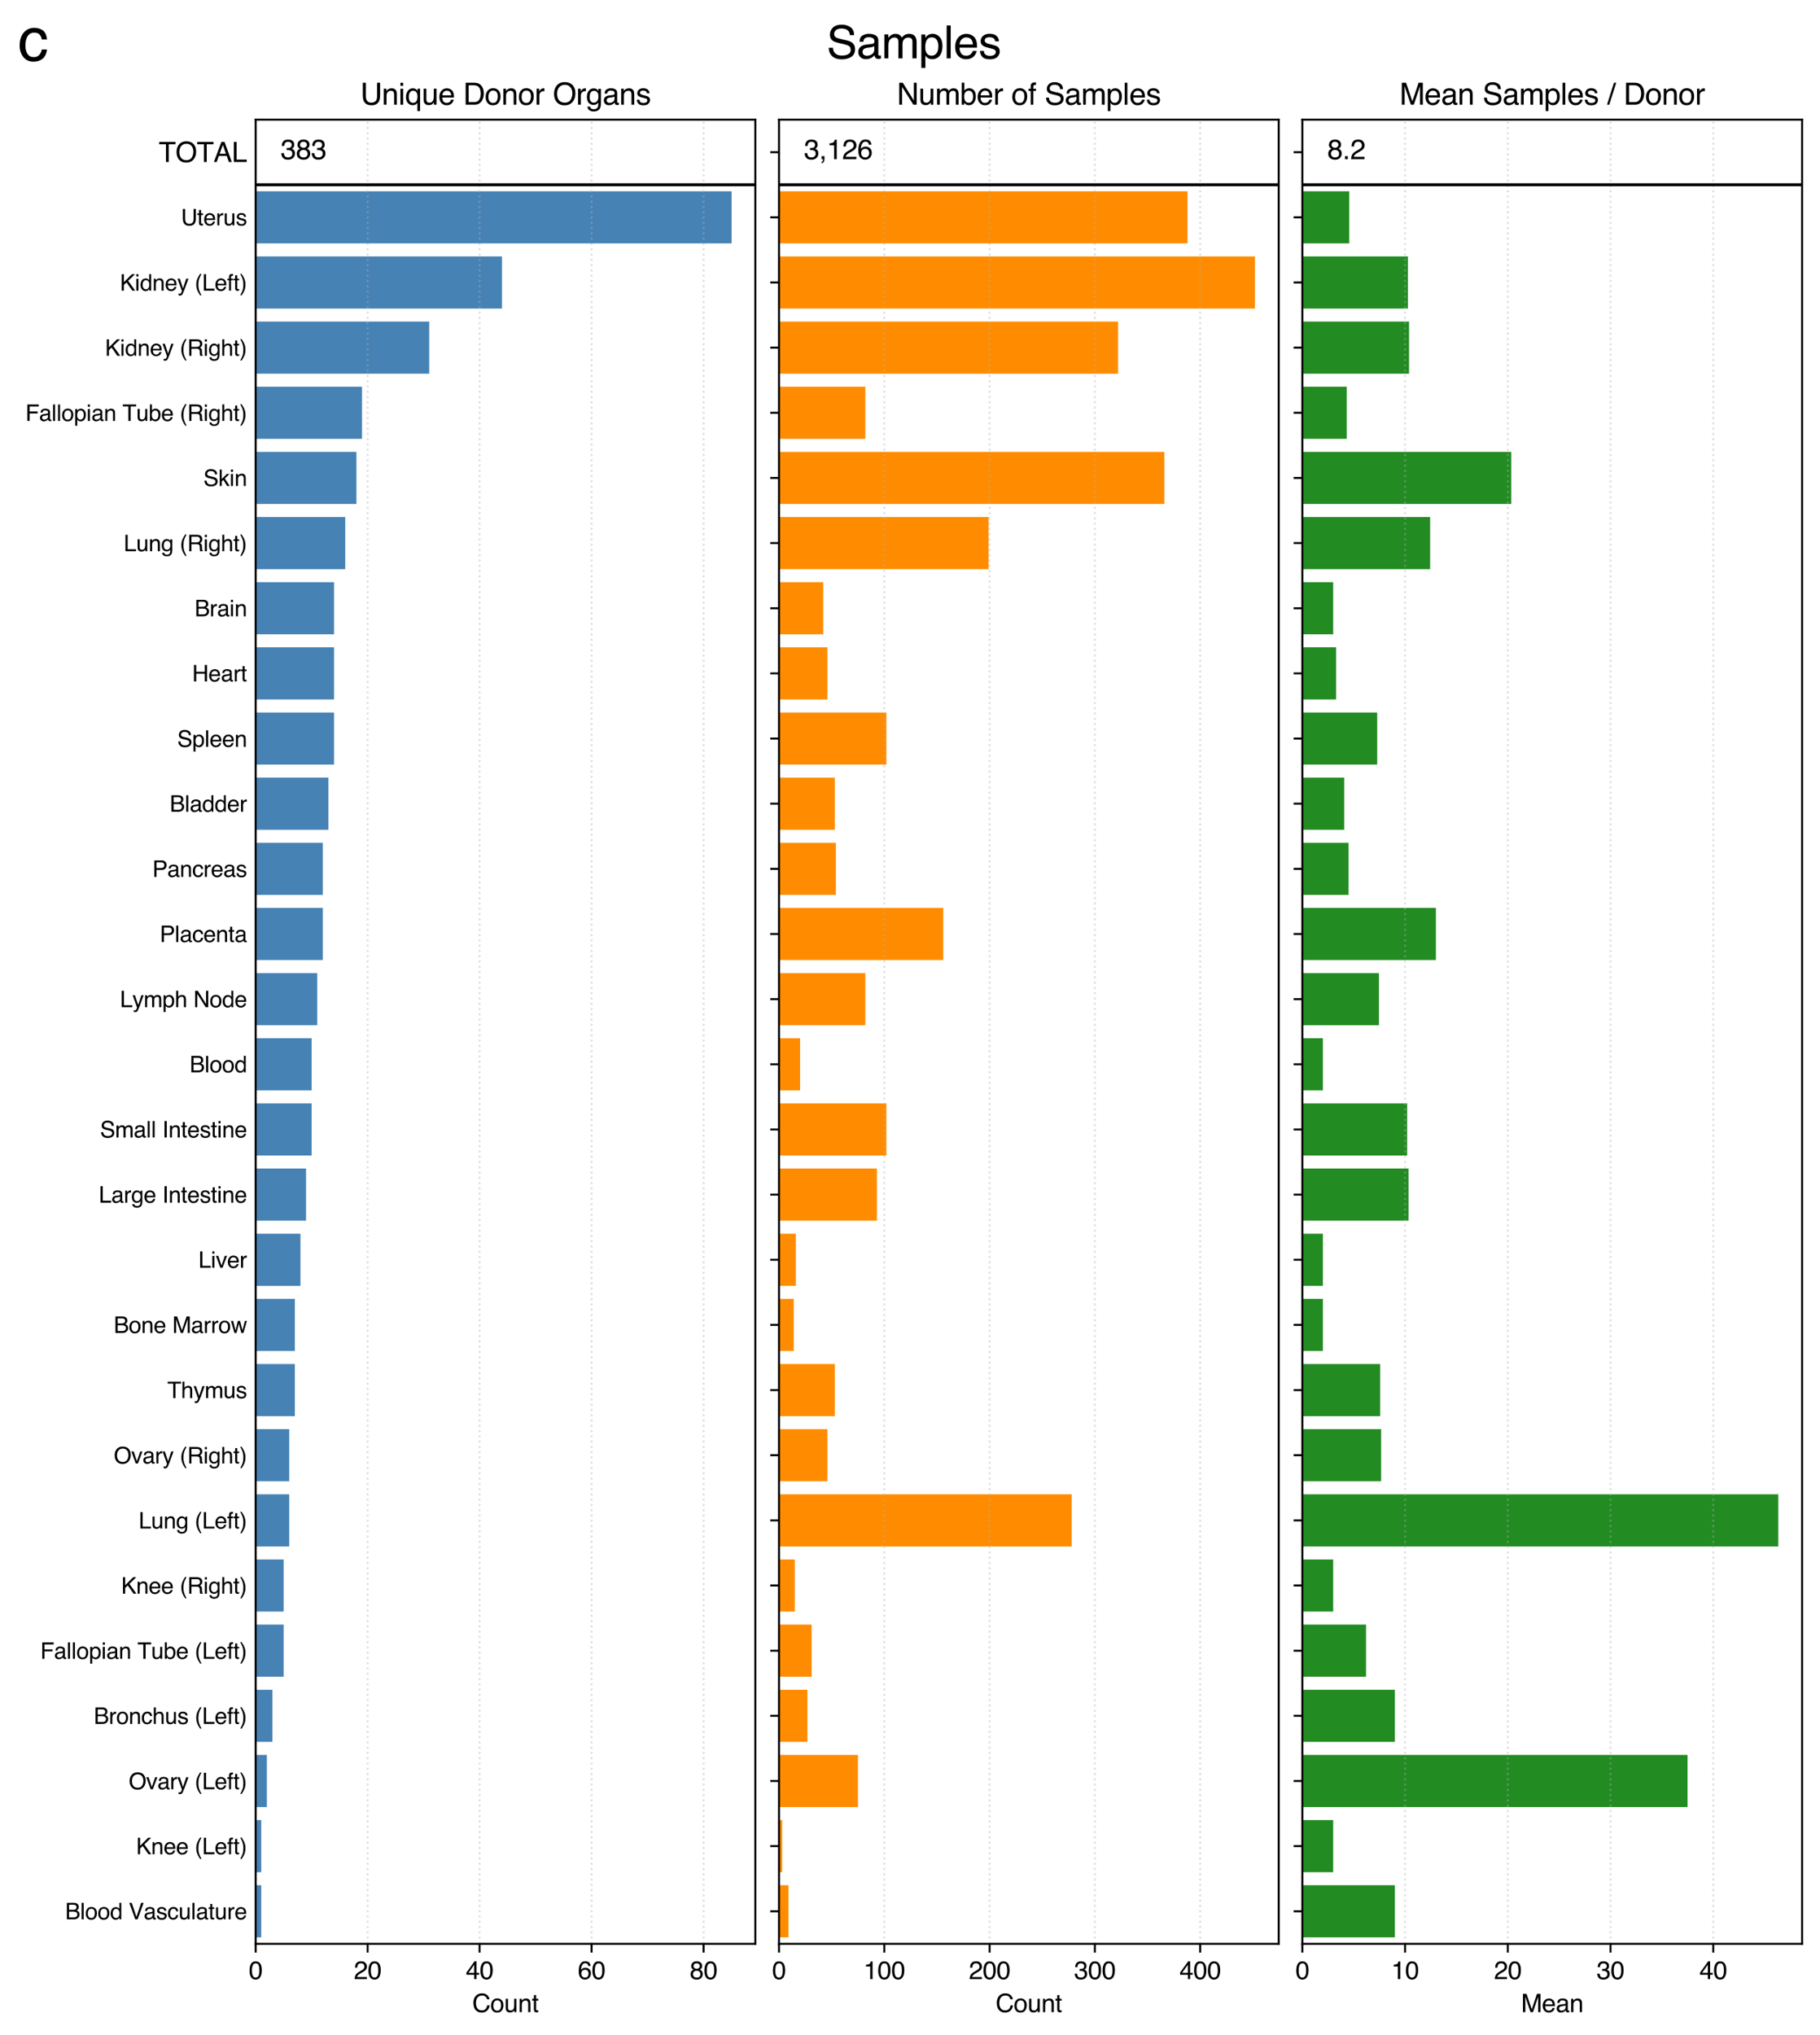 <?xml version="1.0" encoding="utf-8" standalone="no"?>
<!DOCTYPE svg PUBLIC "-//W3C//DTD SVG 1.1//EN"
  "http://www.w3.org/Graphics/SVG/1.1/DTD/svg11.dtd">
<svg xmlns:xlink="http://www.w3.org/1999/xlink" width="731.4pt" height="817.8pt" viewBox="0 0 731.4 817.8" xmlns="http://www.w3.org/2000/svg" version="1.1">
 <defs>
  <style type="text/css">*{stroke-linejoin: round; stroke-linecap: butt}</style>
 </defs>
 <g id="figure_1">
  <g id="patch_1">
   <path d="M 0 817.8 
L 731.4 817.8 
L 731.4 0 
L 0 0 
z
" style="fill: #ffffff"/>
  </g>
  <g id="axes_1">
   <g id="patch_2">
    <path d="M 102.736 781.084 
L 303.557 781.084 
L 303.557 48.059 
L 102.736 48.059 
z
" style="fill: #ffffff"/>
   </g>
   <g id="patch_3">
    <path d="M 102.736 778.466 
L 104.986 778.466 
L 104.986 757.523 
L 102.736 757.523 
z
" clip-path="url(#p8e2d2f16e6)" style="fill: #4682b4"/>
   </g>
   <g id="patch_4">
    <path d="M 102.736 752.287 
L 104.986 752.287 
L 104.986 731.343 
L 102.736 731.343 
z
" clip-path="url(#p8e2d2f16e6)" style="fill: #4682b4"/>
   </g>
   <g id="patch_5">
    <path d="M 102.736 726.107 
L 107.236 726.107 
L 107.236 705.164 
L 102.736 705.164 
z
" clip-path="url(#p8e2d2f16e6)" style="fill: #4682b4"/>
   </g>
   <g id="patch_6">
    <path d="M 102.736 699.928 
L 109.486 699.928 
L 109.486 678.984 
L 102.736 678.984 
z
" clip-path="url(#p8e2d2f16e6)" style="fill: #4682b4"/>
   </g>
   <g id="patch_7">
    <path d="M 102.736 673.748 
L 113.986 673.748 
L 113.986 652.805 
L 102.736 652.805 
z
" clip-path="url(#p8e2d2f16e6)" style="fill: #4682b4"/>
   </g>
   <g id="patch_8">
    <path d="M 102.736 647.569 
L 113.986 647.569 
L 113.986 626.625 
L 102.736 626.625 
z
" clip-path="url(#p8e2d2f16e6)" style="fill: #4682b4"/>
   </g>
   <g id="patch_9">
    <path d="M 102.736 621.389 
L 116.236 621.389 
L 116.236 600.446 
L 102.736 600.446 
z
" clip-path="url(#p8e2d2f16e6)" style="fill: #4682b4"/>
   </g>
   <g id="patch_10">
    <path d="M 102.736 595.21 
L 116.236 595.21 
L 116.236 574.266 
L 102.736 574.266 
z
" clip-path="url(#p8e2d2f16e6)" style="fill: #4682b4"/>
   </g>
   <g id="patch_11">
    <path d="M 102.736 569.03 
L 118.486 569.03 
L 118.486 548.087 
L 102.736 548.087 
z
" clip-path="url(#p8e2d2f16e6)" style="fill: #4682b4"/>
   </g>
   <g id="patch_12">
    <path d="M 102.736 542.851 
L 118.486 542.851 
L 118.486 521.907 
L 102.736 521.907 
z
" clip-path="url(#p8e2d2f16e6)" style="fill: #4682b4"/>
   </g>
   <g id="patch_13">
    <path d="M 102.736 516.671 
L 120.736 516.671 
L 120.736 495.728 
L 102.736 495.728 
z
" clip-path="url(#p8e2d2f16e6)" style="fill: #4682b4"/>
   </g>
   <g id="patch_14">
    <path d="M 102.736 490.492 
L 122.986 490.492 
L 122.986 469.548 
L 102.736 469.548 
z
" clip-path="url(#p8e2d2f16e6)" style="fill: #4682b4"/>
   </g>
   <g id="patch_15">
    <path d="M 102.736 464.312 
L 125.237 464.312 
L 125.237 443.369 
L 102.736 443.369 
z
" clip-path="url(#p8e2d2f16e6)" style="fill: #4682b4"/>
   </g>
   <g id="patch_16">
    <path d="M 102.736 438.133 
L 125.237 438.133 
L 125.237 417.189 
L 102.736 417.189 
z
" clip-path="url(#p8e2d2f16e6)" style="fill: #4682b4"/>
   </g>
   <g id="patch_17">
    <path d="M 102.736 411.954 
L 127.487 411.954 
L 127.487 391.01 
L 102.736 391.01 
z
" clip-path="url(#p8e2d2f16e6)" style="fill: #4682b4"/>
   </g>
   <g id="patch_18">
    <path d="M 102.736 385.774 
L 129.737 385.774 
L 129.737 364.83 
L 102.736 364.83 
z
" clip-path="url(#p8e2d2f16e6)" style="fill: #4682b4"/>
   </g>
   <g id="patch_19">
    <path d="M 102.736 359.595 
L 129.737 359.595 
L 129.737 338.651 
L 102.736 338.651 
z
" clip-path="url(#p8e2d2f16e6)" style="fill: #4682b4"/>
   </g>
   <g id="patch_20">
    <path d="M 102.736 333.415 
L 131.987 333.415 
L 131.987 312.472 
L 102.736 312.472 
z
" clip-path="url(#p8e2d2f16e6)" style="fill: #4682b4"/>
   </g>
   <g id="patch_21">
    <path d="M 102.736 307.236 
L 134.237 307.236 
L 134.237 286.292 
L 102.736 286.292 
z
" clip-path="url(#p8e2d2f16e6)" style="fill: #4682b4"/>
   </g>
   <g id="patch_22">
    <path d="M 102.736 281.056 
L 134.237 281.056 
L 134.237 260.113 
L 102.736 260.113 
z
" clip-path="url(#p8e2d2f16e6)" style="fill: #4682b4"/>
   </g>
   <g id="patch_23">
    <path d="M 102.736 254.877 
L 134.237 254.877 
L 134.237 233.933 
L 102.736 233.933 
z
" clip-path="url(#p8e2d2f16e6)" style="fill: #4682b4"/>
   </g>
   <g id="patch_24">
    <path d="M 102.736 228.697 
L 138.737 228.697 
L 138.737 207.754 
L 102.736 207.754 
z
" clip-path="url(#p8e2d2f16e6)" style="fill: #4682b4"/>
   </g>
   <g id="patch_25">
    <path d="M 102.736 202.518 
L 143.237 202.518 
L 143.237 181.574 
L 102.736 181.574 
z
" clip-path="url(#p8e2d2f16e6)" style="fill: #4682b4"/>
   </g>
   <g id="patch_26">
    <path d="M 102.736 176.338 
L 145.487 176.338 
L 145.487 155.395 
L 102.736 155.395 
z
" clip-path="url(#p8e2d2f16e6)" style="fill: #4682b4"/>
   </g>
   <g id="patch_27">
    <path d="M 102.736 150.159 
L 172.489 150.159 
L 172.489 129.215 
L 102.736 129.215 
z
" clip-path="url(#p8e2d2f16e6)" style="fill: #4682b4"/>
   </g>
   <g id="patch_28">
    <path d="M 102.736 123.979 
L 201.74 123.979 
L 201.74 103.036 
L 102.736 103.036 
z
" clip-path="url(#p8e2d2f16e6)" style="fill: #4682b4"/>
   </g>
   <g id="patch_29">
    <path d="M 102.736 97.8 
L 293.994 97.8 
L 293.994 76.856 
L 102.736 76.856 
z
" clip-path="url(#p8e2d2f16e6)" style="fill: #4682b4"/>
   </g>
   <g id="matplotlib.axis_1">
    <g id="xtick_1">
     <g id="line2d_1">
      <path d="M 102.736 781.084 
L 102.736 48.059 
" clip-path="url(#p8e2d2f16e6)" style="fill: none; stroke-dasharray: 0.8,1.32; stroke-dashoffset: 0; stroke: #b0b0b0; stroke-opacity: 0.4; stroke-width: 0.8"/>
     </g>
     <g id="line2d_2">
      <defs>
       <path id="m239e156c1f" d="M 0 0 
L 0 3.5 
" style="stroke: #000000; stroke-width: 0.8"/>
      </defs>
      <g>
       <use xlink:href="#m239e156c1f" x="102.736" y="781.084" style="stroke: #000000; stroke-width: 0.8"/>
      </g>
     </g>
     <g id="text_1">
      <!-- 0 -->
      <g transform="translate(99.955 795.258) scale(0.1 -0.1)">
       <defs>
        <path id="Helvetica-30" d="M 1731 4475 
Q 2600 4475 2988 3759 
Q 3288 3206 3288 2244 
Q 3288 1331 3016 734 
Q 2622 -122 1728 -122 
Q 922 -122 528 578 
Q 200 1163 200 2147 
Q 200 2909 397 3456 
Q 766 4475 1731 4475 
z
M 1725 391 
Q 2163 391 2422 778 
Q 2681 1166 2681 2222 
Q 2681 2984 2493 3476 
Q 2306 3969 1766 3969 
Q 1269 3969 1039 3501 
Q 809 3034 809 2125 
Q 809 1441 956 1025 
Q 1181 391 1725 391 
z
" transform="scale(0.016)"/>
       </defs>
       <use xlink:href="#Helvetica-30"/>
      </g>
     </g>
    </g>
    <g id="xtick_2">
     <g id="line2d_3">
      <path d="M 147.737 781.084 
L 147.737 48.059 
" clip-path="url(#p8e2d2f16e6)" style="fill: none; stroke-dasharray: 0.8,1.32; stroke-dashoffset: 0; stroke: #b0b0b0; stroke-opacity: 0.4; stroke-width: 0.8"/>
     </g>
     <g id="line2d_4">
      <g>
       <use xlink:href="#m239e156c1f" x="147.737" y="781.084" style="stroke: #000000; stroke-width: 0.8"/>
      </g>
     </g>
     <g id="text_2">
      <!-- 20 -->
      <g transform="translate(142.177 795.258) scale(0.1 -0.1)">
       <defs>
        <path id="Helvetica-32" d="M 200 0 
Q 231 578 439 1006 
Q 647 1434 1250 1784 
L 1850 2131 
Q 2253 2366 2416 2531 
Q 2672 2791 2672 3125 
Q 2672 3516 2437 3745 
Q 2203 3975 1813 3975 
Q 1234 3975 1013 3538 
Q 894 3303 881 2888 
L 309 2888 
Q 319 3472 525 3841 
Q 891 4491 1816 4491 
Q 2584 4491 2939 4075 
Q 3294 3659 3294 3150 
Q 3294 2613 2916 2231 
Q 2697 2009 2131 1694 
L 1703 1456 
Q 1397 1288 1222 1134 
Q 909 863 828 531 
L 3272 531 
L 3272 0 
L 200 0 
z
" transform="scale(0.016)"/>
       </defs>
       <use xlink:href="#Helvetica-32"/>
       <use xlink:href="#Helvetica-30" transform="translate(55.615 0)"/>
      </g>
     </g>
    </g>
    <g id="xtick_3">
     <g id="line2d_5">
      <path d="M 192.739 781.084 
L 192.739 48.059 
" clip-path="url(#p8e2d2f16e6)" style="fill: none; stroke-dasharray: 0.8,1.32; stroke-dashoffset: 0; stroke: #b0b0b0; stroke-opacity: 0.4; stroke-width: 0.8"/>
     </g>
     <g id="line2d_6">
      <g>
       <use xlink:href="#m239e156c1f" x="192.739" y="781.084" style="stroke: #000000; stroke-width: 0.8"/>
      </g>
     </g>
     <g id="text_3">
      <!-- 40 -->
      <g transform="translate(187.178 795.258) scale(0.1 -0.1)">
       <defs>
        <path id="Helvetica-34" d="M 2116 1584 
L 2116 3613 
L 681 1584 
L 2116 1584 
z
M 2125 0 
L 2125 1094 
L 163 1094 
L 163 1644 
L 2213 4488 
L 2688 4488 
L 2688 1584 
L 3347 1584 
L 3347 1094 
L 2688 1094 
L 2688 0 
L 2125 0 
z
" transform="scale(0.016)"/>
       </defs>
       <use xlink:href="#Helvetica-34"/>
       <use xlink:href="#Helvetica-30" transform="translate(55.615 0)"/>
      </g>
     </g>
    </g>
    <g id="xtick_4">
     <g id="line2d_7">
      <path d="M 237.741 781.084 
L 237.741 48.059 
" clip-path="url(#p8e2d2f16e6)" style="fill: none; stroke-dasharray: 0.8,1.32; stroke-dashoffset: 0; stroke: #b0b0b0; stroke-opacity: 0.4; stroke-width: 0.8"/>
     </g>
     <g id="line2d_8">
      <g>
       <use xlink:href="#m239e156c1f" x="237.741" y="781.084" style="stroke: #000000; stroke-width: 0.8"/>
      </g>
     </g>
     <g id="text_4">
      <!-- 60 -->
      <g transform="translate(232.18 795.258) scale(0.1 -0.1)">
       <defs>
        <path id="Helvetica-36" d="M 1872 4494 
Q 2622 4494 2917 4105 
Q 3213 3716 3213 3303 
L 2656 3303 
Q 2606 3569 2497 3719 
Q 2294 4000 1881 4000 
Q 1409 4000 1131 3564 
Q 853 3128 822 2316 
Q 1016 2600 1309 2741 
Q 1578 2866 1909 2866 
Q 2472 2866 2890 2506 
Q 3309 2147 3309 1434 
Q 3309 825 2912 354 
Q 2516 -116 1781 -116 
Q 1153 -116 697 361 
Q 241 838 241 1966 
Q 241 2800 444 3381 
Q 834 4494 1872 4494 
z
M 1831 384 
Q 2275 384 2495 682 
Q 2716 981 2716 1388 
Q 2716 1731 2519 2042 
Q 2322 2353 1803 2353 
Q 1441 2353 1167 2112 
Q 894 1872 894 1388 
Q 894 963 1142 673 
Q 1391 384 1831 384 
z
" transform="scale(0.016)"/>
       </defs>
       <use xlink:href="#Helvetica-36"/>
       <use xlink:href="#Helvetica-30" transform="translate(55.615 0)"/>
      </g>
     </g>
    </g>
    <g id="xtick_5">
     <g id="line2d_9">
      <path d="M 282.743 781.084 
L 282.743 48.059 
" clip-path="url(#p8e2d2f16e6)" style="fill: none; stroke-dasharray: 0.8,1.32; stroke-dashoffset: 0; stroke: #b0b0b0; stroke-opacity: 0.4; stroke-width: 0.8"/>
     </g>
     <g id="line2d_10">
      <g>
       <use xlink:href="#m239e156c1f" x="282.743" y="781.084" style="stroke: #000000; stroke-width: 0.8"/>
      </g>
     </g>
     <g id="text_5">
      <!-- 80 -->
      <g transform="translate(277.182 795.258) scale(0.1 -0.1)">
       <defs>
        <path id="Helvetica-38" d="M 1741 2600 
Q 2113 2600 2322 2808 
Q 2531 3016 2531 3303 
Q 2531 3553 2331 3762 
Q 2131 3972 1722 3972 
Q 1316 3972 1134 3762 
Q 953 3553 953 3272 
Q 953 2956 1187 2778 
Q 1422 2600 1741 2600 
z
M 1775 384 
Q 2166 384 2423 595 
Q 2681 806 2681 1225 
Q 2681 1659 2415 1884 
Q 2150 2109 1734 2109 
Q 1331 2109 1076 1879 
Q 822 1650 822 1244 
Q 822 894 1055 639 
Q 1288 384 1775 384 
z
M 975 2384 
Q 741 2484 609 2619 
Q 363 2869 363 3269 
Q 363 3769 725 4128 
Q 1088 4488 1753 4488 
Q 2397 4488 2762 4148 
Q 3128 3809 3128 3356 
Q 3128 2938 2916 2678 
Q 2797 2531 2547 2391 
Q 2825 2263 2984 2097 
Q 3281 1784 3281 1284 
Q 3281 694 2884 283 
Q 2488 -128 1763 -128 
Q 1109 -128 657 226 
Q 206 581 206 1256 
Q 206 1653 400 1942 
Q 594 2231 975 2384 
z
" transform="scale(0.016)"/>
       </defs>
       <use xlink:href="#Helvetica-38"/>
       <use xlink:href="#Helvetica-30" transform="translate(55.615 0)"/>
      </g>
     </g>
    </g>
    <g id="text_6">
     <!-- Count -->
     <g transform="translate(189.805 808.515) scale(0.1 -0.1)">
      <defs>
       <path id="Helvetica-43" d="M 2422 4716 
Q 3294 4716 3775 4256 
Q 4256 3797 4309 3213 
L 3703 3213 
Q 3600 3656 3292 3915 
Q 2984 4175 2428 4175 
Q 1750 4175 1333 3698 
Q 916 3222 916 2238 
Q 916 1431 1292 929 
Q 1669 428 2416 428 
Q 3103 428 3463 956 
Q 3653 1234 3747 1688 
L 4353 1688 
Q 4272 963 3816 472 
Q 3269 -119 2341 -119 
Q 1541 -119 997 366 
Q 281 1006 281 2344 
Q 281 3359 819 4009 
Q 1400 4716 2422 4716 
z
M 2297 4716 
L 2297 4716 
z
" transform="scale(0.016)"/>
       <path id="Helvetica-6f" d="M 1741 363 
Q 2300 363 2508 786 
Q 2716 1209 2716 1728 
Q 2716 2197 2566 2491 
Q 2328 2953 1747 2953 
Q 1231 2953 997 2559 
Q 763 2166 763 1609 
Q 763 1075 997 719 
Q 1231 363 1741 363 
z
M 1763 3444 
Q 2409 3444 2856 3012 
Q 3303 2581 3303 1744 
Q 3303 934 2909 406 
Q 2516 -122 1688 -122 
Q 997 -122 590 345 
Q 184 813 184 1600 
Q 184 2444 612 2944 
Q 1041 3444 1763 3444 
z
M 1744 3428 
L 1744 3428 
z
" transform="scale(0.016)"/>
       <path id="Helvetica-75" d="M 975 3347 
L 975 1125 
Q 975 869 1056 706 
Q 1206 406 1616 406 
Q 2203 406 2416 931 
Q 2531 1213 2531 1703 
L 2531 3347 
L 3094 3347 
L 3094 0 
L 2563 0 
L 2569 494 
Q 2459 303 2297 172 
Q 1975 -91 1516 -91 
Q 800 -91 541 388 
Q 400 644 400 1072 
L 400 3347 
L 975 3347 
z
M 1747 3428 
L 1747 3428 
z
" transform="scale(0.016)"/>
       <path id="Helvetica-6e" d="M 413 3347 
L 947 3347 
L 947 2872 
Q 1184 3166 1450 3294 
Q 1716 3422 2041 3422 
Q 2753 3422 3003 2925 
Q 3141 2653 3141 2147 
L 3141 0 
L 2569 0 
L 2569 2109 
Q 2569 2416 2478 2603 
Q 2328 2916 1934 2916 
Q 1734 2916 1606 2875 
Q 1375 2806 1200 2600 
Q 1059 2434 1017 2257 
Q 975 2081 975 1753 
L 975 0 
L 413 0 
L 413 3347 
z
M 1734 3428 
L 1734 3428 
z
" transform="scale(0.016)"/>
       <path id="Helvetica-74" d="M 525 4281 
L 1094 4281 
L 1094 3347 
L 1628 3347 
L 1628 2888 
L 1094 2888 
L 1094 703 
Q 1094 528 1213 469 
Q 1278 434 1431 434 
Q 1472 434 1519 436 
Q 1566 438 1628 444 
L 1628 0 
Q 1531 -28 1426 -40 
Q 1322 -53 1200 -53 
Q 806 -53 665 148 
Q 525 350 525 672 
L 525 2888 
L 72 2888 
L 72 3347 
L 525 3347 
L 525 4281 
z
" transform="scale(0.016)"/>
      </defs>
      <use xlink:href="#Helvetica-43"/>
      <use xlink:href="#Helvetica-6f" transform="translate(72.217 0)"/>
      <use xlink:href="#Helvetica-75" transform="translate(127.832 0)"/>
      <use xlink:href="#Helvetica-6e" transform="translate(183.447 0)"/>
      <use xlink:href="#Helvetica-74" transform="translate(239.062 0)"/>
     </g>
    </g>
   </g>
   <g id="matplotlib.axis_2">
    <g id="ytick_1">
     <g id="line2d_11"/>
     <g id="text_7">
      <!-- Blood Vasculature -->
      <g transform="translate(26.194 771.222) scale(0.09 -0.09)">
       <defs>
        <path id="Helvetica-42" d="M 2213 2650 
Q 2606 2650 2825 2759 
Q 3169 2931 3169 3378 
Q 3169 3828 2803 3984 
Q 2597 4072 2191 4072 
L 1081 4072 
L 1081 2650 
L 2213 2650 
z
M 2422 531 
Q 2994 531 3238 863 
Q 3391 1072 3391 1369 
Q 3391 1869 2944 2050 
Q 2706 2147 2316 2147 
L 1081 2147 
L 1081 531 
L 2422 531 
z
M 472 4591 
L 2444 4591 
Q 3250 4591 3591 4109 
Q 3791 3825 3791 3453 
Q 3791 3019 3544 2741 
Q 3416 2594 3175 2472 
Q 3528 2338 3703 2169 
Q 4013 1869 4013 1341 
Q 4013 897 3734 538 
Q 3319 0 2413 0 
L 472 0 
L 472 4591 
z
" transform="scale(0.016)"/>
        <path id="Helvetica-6c" d="M 428 4591 
L 991 4591 
L 991 0 
L 428 0 
L 428 4591 
z
" transform="scale(0.016)"/>
        <path id="Helvetica-64" d="M 769 1634 
Q 769 1097 997 734 
Q 1225 372 1728 372 
Q 2119 372 2370 708 
Q 2622 1044 2622 1672 
Q 2622 2306 2362 2611 
Q 2103 2916 1722 2916 
Q 1297 2916 1033 2591 
Q 769 2266 769 1634 
z
M 1616 3406 
Q 2000 3406 2259 3244 
Q 2409 3150 2600 2916 
L 2600 4606 
L 3141 4606 
L 3141 0 
L 2634 0 
L 2634 466 
Q 2438 156 2169 18 
Q 1900 -119 1553 -119 
Q 994 -119 584 351 
Q 175 822 175 1603 
Q 175 2334 548 2870 
Q 922 3406 1616 3406 
z
" transform="scale(0.016)"/>
        <path id="Helvetica-20" transform="scale(0.016)"/>
        <path id="Helvetica-56" d="M 850 4591 
L 2169 681 
L 3472 4591 
L 4169 4591 
L 2494 0 
L 1834 0 
L 163 4591 
L 850 4591 
z
" transform="scale(0.016)"/>
        <path id="Helvetica-61" d="M 844 891 
Q 844 647 1022 506 
Q 1200 366 1444 366 
Q 1741 366 2019 503 
Q 2488 731 2488 1250 
L 2488 1703 
Q 2384 1638 2221 1594 
Q 2059 1550 1903 1531 
L 1563 1488 
Q 1256 1447 1103 1359 
Q 844 1213 844 891 
z
M 2206 2028 
Q 2400 2053 2466 2191 
Q 2503 2266 2503 2406 
Q 2503 2694 2298 2823 
Q 2094 2953 1713 2953 
Q 1272 2953 1088 2716 
Q 984 2584 953 2325 
L 428 2325 
Q 444 2944 830 3186 
Q 1216 3428 1725 3428 
Q 2316 3428 2684 3203 
Q 3050 2978 3050 2503 
L 3050 575 
Q 3050 488 3086 434 
Q 3122 381 3238 381 
Q 3275 381 3322 386 
Q 3369 391 3422 400 
L 3422 -16 
Q 3291 -53 3222 -62 
Q 3153 -72 3034 -72 
Q 2744 -72 2613 134 
Q 2544 244 2516 444 
Q 2344 219 2022 53 
Q 1700 -113 1313 -113 
Q 847 -113 551 170 
Q 256 453 256 878 
Q 256 1344 547 1600 
Q 838 1856 1309 1916 
L 2206 2028 
z
M 1741 3428 
L 1741 3428 
z
" transform="scale(0.016)"/>
        <path id="Helvetica-73" d="M 747 1050 
Q 772 769 888 619 
Q 1100 347 1625 347 
Q 1938 347 2175 483 
Q 2413 619 2413 903 
Q 2413 1119 2222 1231 
Q 2100 1300 1741 1391 
L 1294 1503 
Q 866 1609 663 1741 
Q 300 1969 300 2372 
Q 300 2847 642 3140 
Q 984 3434 1563 3434 
Q 2319 3434 2653 2991 
Q 2863 2709 2856 2384 
L 2325 2384 
Q 2309 2575 2191 2731 
Q 1997 2953 1519 2953 
Q 1200 2953 1036 2831 
Q 872 2709 872 2509 
Q 872 2291 1088 2159 
Q 1213 2081 1456 2022 
L 1828 1931 
Q 2434 1784 2641 1647 
Q 2969 1431 2969 969 
Q 2969 522 2630 197 
Q 2291 -128 1597 -128 
Q 850 -128 539 211 
Q 228 550 206 1050 
L 747 1050 
z
M 1578 3428 
L 1578 3428 
z
" transform="scale(0.016)"/>
        <path id="Helvetica-63" d="M 1703 3444 
Q 2269 3444 2623 3169 
Q 2978 2894 3050 2222 
L 2503 2222 
Q 2453 2531 2275 2736 
Q 2097 2941 1703 2941 
Q 1166 2941 934 2416 
Q 784 2075 784 1575 
Q 784 1072 996 728 
Q 1209 384 1666 384 
Q 2016 384 2220 598 
Q 2425 813 2503 1184 
L 3050 1184 
Q 2956 519 2581 211 
Q 2206 -97 1622 -97 
Q 966 -97 575 383 
Q 184 863 184 1581 
Q 184 2463 612 2953 
Q 1041 3444 1703 3444 
z
M 1616 3428 
L 1616 3428 
z
" transform="scale(0.016)"/>
        <path id="Helvetica-72" d="M 428 3347 
L 963 3347 
L 963 2769 
Q 1028 2938 1284 3180 
Q 1541 3422 1875 3422 
Q 1891 3422 1928 3419 
Q 1966 3416 2056 3406 
L 2056 2813 
Q 2006 2822 1964 2825 
Q 1922 2828 1872 2828 
Q 1447 2828 1219 2554 
Q 991 2281 991 1925 
L 991 0 
L 428 0 
L 428 3347 
z
" transform="scale(0.016)"/>
        <path id="Helvetica-65" d="M 1806 3422 
Q 2163 3422 2497 3255 
Q 2831 3088 3006 2822 
Q 3175 2569 3231 2231 
Q 3281 2000 3281 1494 
L 828 1494 
Q 844 984 1069 676 
Q 1294 369 1766 369 
Q 2206 369 2469 659 
Q 2619 828 2681 1050 
L 3234 1050 
Q 3213 866 3089 639 
Q 2966 413 2813 269 
Q 2556 19 2178 -69 
Q 1975 -119 1719 -119 
Q 1094 -119 659 336 
Q 225 791 225 1609 
Q 225 2416 662 2919 
Q 1100 3422 1806 3422 
z
M 2703 1941 
Q 2669 2306 2544 2525 
Q 2313 2931 1772 2931 
Q 1384 2931 1121 2651 
Q 859 2372 844 1941 
L 2703 1941 
z
M 1753 3428 
L 1753 3428 
z
" transform="scale(0.016)"/>
       </defs>
       <use xlink:href="#Helvetica-42"/>
       <use xlink:href="#Helvetica-6c" transform="translate(66.699 0)"/>
       <use xlink:href="#Helvetica-6f" transform="translate(88.916 0)"/>
       <use xlink:href="#Helvetica-6f" transform="translate(144.531 0)"/>
       <use xlink:href="#Helvetica-64" transform="translate(200.146 0)"/>
       <use xlink:href="#Helvetica-20" transform="translate(255.762 0)"/>
       <use xlink:href="#Helvetica-56" transform="translate(283.545 0)"/>
       <use xlink:href="#Helvetica-61" transform="translate(350.244 0)"/>
       <use xlink:href="#Helvetica-73" transform="translate(405.859 0)"/>
       <use xlink:href="#Helvetica-63" transform="translate(455.859 0)"/>
       <use xlink:href="#Helvetica-75" transform="translate(505.859 0)"/>
       <use xlink:href="#Helvetica-6c" transform="translate(561.475 0)"/>
       <use xlink:href="#Helvetica-61" transform="translate(583.691 0)"/>
       <use xlink:href="#Helvetica-74" transform="translate(639.307 0)"/>
       <use xlink:href="#Helvetica-75" transform="translate(667.09 0)"/>
       <use xlink:href="#Helvetica-72" transform="translate(722.705 0)"/>
       <use xlink:href="#Helvetica-65" transform="translate(756.006 0)"/>
      </g>
     </g>
    </g>
    <g id="ytick_2">
     <g id="line2d_12"/>
     <g id="text_8">
      <!-- Knee (Left) -->
      <g transform="translate(54.714 745.076) scale(0.09 -0.09)">
       <defs>
        <path id="Helvetica-4b" d="M 488 4591 
L 1094 4591 
L 1094 2353 
L 3331 4591 
L 4191 4591 
L 2281 2741 
L 4244 0 
L 3434 0 
L 1828 2303 
L 1094 1600 
L 1094 0 
L 488 0 
L 488 4591 
z
" transform="scale(0.016)"/>
        <path id="Helvetica-28" d="M 1894 4666 
Q 1403 3713 1256 3263 
Q 1034 2578 1034 1681 
Q 1034 775 1288 25 
Q 1444 -438 1903 -1306 
L 1525 -1306 
Q 1069 -594 959 -397 
Q 850 -200 722 138 
Q 547 600 478 1125 
Q 444 1397 444 1644 
Q 444 2569 734 3291 
Q 919 3750 1503 4666 
L 1894 4666 
z
" transform="scale(0.016)"/>
        <path id="Helvetica-4c" d="M 488 4591 
L 1109 4591 
L 1109 547 
L 3434 547 
L 3434 0 
L 488 0 
L 488 4591 
z
" transform="scale(0.016)"/>
        <path id="Helvetica-66" d="M 553 3856 
Q 566 4206 675 4369 
Q 872 4656 1434 4656 
Q 1488 4656 1544 4653 
Q 1600 4650 1672 4644 
L 1672 4131 
Q 1584 4138 1545 4139 
Q 1506 4141 1472 4141 
Q 1216 4141 1166 4008 
Q 1116 3875 1116 3331 
L 1672 3331 
L 1672 2888 
L 1109 2888 
L 1109 0 
L 553 0 
L 553 2888 
L 88 2888 
L 88 3331 
L 553 3331 
L 553 3856 
z
" transform="scale(0.016)"/>
        <path id="Helvetica-29" d="M 222 -1306 
Q 719 -338 863 106 
Q 1081 778 1081 1681 
Q 1081 2584 828 3334 
Q 672 3797 213 4666 
L 591 4666 
Q 1072 3897 1173 3717 
Q 1275 3538 1394 3222 
Q 1544 2831 1608 2450 
Q 1672 2069 1672 1716 
Q 1672 791 1378 66 
Q 1194 -400 613 -1306 
L 222 -1306 
z
" transform="scale(0.016)"/>
       </defs>
       <use xlink:href="#Helvetica-4b"/>
       <use xlink:href="#Helvetica-6e" transform="translate(66.699 0)"/>
       <use xlink:href="#Helvetica-65" transform="translate(122.314 0)"/>
       <use xlink:href="#Helvetica-65" transform="translate(177.93 0)"/>
       <use xlink:href="#Helvetica-20" transform="translate(233.545 0)"/>
       <use xlink:href="#Helvetica-28" transform="translate(261.328 0)"/>
       <use xlink:href="#Helvetica-4c" transform="translate(294.629 0)"/>
       <use xlink:href="#Helvetica-65" transform="translate(350.244 0)"/>
       <use xlink:href="#Helvetica-66" transform="translate(405.859 0)"/>
       <use xlink:href="#Helvetica-74" transform="translate(433.643 0)"/>
       <use xlink:href="#Helvetica-29" transform="translate(461.426 0)"/>
      </g>
     </g>
    </g>
    <g id="ytick_3">
     <g id="line2d_13"/>
     <g id="text_9">
      <!-- Ovary (Left) -->
      <g transform="translate(51.73 718.951) scale(0.09 -0.09)">
       <defs>
        <path id="Helvetica-4f" d="M 2469 4716 
Q 3684 4716 4269 3934 
Q 4725 3325 4725 2375 
Q 4725 1347 4203 666 
Q 3591 -134 2456 -134 
Q 1397 -134 791 566 
Q 250 1241 250 2272 
Q 250 3203 713 3866 
Q 1306 4716 2469 4716 
z
M 2531 422 
Q 3353 422 3720 1011 
Q 4088 1600 4088 2366 
Q 4088 3175 3664 3669 
Q 3241 4163 2506 4163 
Q 1794 4163 1344 3673 
Q 894 3184 894 2231 
Q 894 1469 1280 945 
Q 1666 422 2531 422 
z
M 2488 4716 
L 2488 4716 
z
" transform="scale(0.016)"/>
        <path id="Helvetica-76" d="M 688 3347 
L 1581 622 
L 2516 3347 
L 3131 3347 
L 1869 0 
L 1269 0 
L 34 3347 
L 688 3347 
z
" transform="scale(0.016)"/>
        <path id="Helvetica-79" d="M 2503 3347 
L 3125 3347 
Q 3006 3025 2597 1878 
Q 2291 1016 2084 472 
Q 1597 -809 1397 -1090 
Q 1197 -1372 709 -1372 
Q 591 -1372 527 -1362 
Q 463 -1353 369 -1328 
L 369 -816 
Q 516 -856 581 -865 
Q 647 -875 697 -875 
Q 853 -875 926 -823 
Q 1000 -772 1050 -697 
Q 1066 -672 1162 -440 
Q 1259 -209 1303 -97 
L 66 3347 
L 703 3347 
L 1600 622 
L 2503 3347 
z
M 1597 3428 
L 1597 3428 
z
" transform="scale(0.016)"/>
       </defs>
       <use xlink:href="#Helvetica-4f"/>
       <use xlink:href="#Helvetica-76" transform="translate(77.783 0)"/>
       <use xlink:href="#Helvetica-61" transform="translate(127.783 0)"/>
       <use xlink:href="#Helvetica-72" transform="translate(183.398 0)"/>
       <use xlink:href="#Helvetica-79" transform="translate(216.699 0)"/>
       <use xlink:href="#Helvetica-20" transform="translate(266.699 0)"/>
       <use xlink:href="#Helvetica-28" transform="translate(294.482 0)"/>
       <use xlink:href="#Helvetica-4c" transform="translate(327.783 0)"/>
       <use xlink:href="#Helvetica-65" transform="translate(383.398 0)"/>
       <use xlink:href="#Helvetica-66" transform="translate(439.014 0)"/>
       <use xlink:href="#Helvetica-74" transform="translate(466.797 0)"/>
       <use xlink:href="#Helvetica-29" transform="translate(494.58 0)"/>
      </g>
     </g>
    </g>
    <g id="ytick_4">
     <g id="line2d_14"/>
     <g id="text_10">
      <!-- Bronchus (Left) -->
      <g transform="translate(37.712 692.717) scale(0.09 -0.09)">
       <defs>
        <path id="Helvetica-68" d="M 413 4606 
L 975 4606 
L 975 2894 
Q 1175 3147 1334 3250 
Q 1606 3428 2013 3428 
Q 2741 3428 3000 2919 
Q 3141 2641 3141 2147 
L 3141 0 
L 2563 0 
L 2563 2109 
Q 2563 2478 2469 2650 
Q 2316 2925 1894 2925 
Q 1544 2925 1259 2684 
Q 975 2444 975 1775 
L 975 0 
L 413 0 
L 413 4606 
z
" transform="scale(0.016)"/>
       </defs>
       <use xlink:href="#Helvetica-42"/>
       <use xlink:href="#Helvetica-72" transform="translate(66.699 0)"/>
       <use xlink:href="#Helvetica-6f" transform="translate(100 0)"/>
       <use xlink:href="#Helvetica-6e" transform="translate(155.615 0)"/>
       <use xlink:href="#Helvetica-63" transform="translate(211.23 0)"/>
       <use xlink:href="#Helvetica-68" transform="translate(261.23 0)"/>
       <use xlink:href="#Helvetica-75" transform="translate(316.846 0)"/>
       <use xlink:href="#Helvetica-73" transform="translate(372.461 0)"/>
       <use xlink:href="#Helvetica-20" transform="translate(422.461 0)"/>
       <use xlink:href="#Helvetica-28" transform="translate(450.244 0)"/>
       <use xlink:href="#Helvetica-4c" transform="translate(483.545 0)"/>
       <use xlink:href="#Helvetica-65" transform="translate(539.16 0)"/>
       <use xlink:href="#Helvetica-66" transform="translate(594.775 0)"/>
       <use xlink:href="#Helvetica-74" transform="translate(622.559 0)"/>
       <use xlink:href="#Helvetica-29" transform="translate(650.342 0)"/>
      </g>
     </g>
    </g>
    <g id="ytick_5">
     <g id="line2d_15"/>
     <g id="text_11">
      <!-- Fallopian Tube (Left) -->
      <g transform="translate(16.199 666.557) scale(0.09 -0.09)">
       <defs>
        <path id="Helvetica-46" d="M 547 4591 
L 3731 4591 
L 3731 4028 
L 1169 4028 
L 1169 2634 
L 3422 2634 
L 3422 2088 
L 1169 2088 
L 1169 0 
L 547 0 
L 547 4591 
z
" transform="scale(0.016)"/>
        <path id="Helvetica-70" d="M 1825 378 
Q 2219 378 2480 708 
Q 2741 1038 2741 1694 
Q 2741 2094 2625 2381 
Q 2406 2934 1825 2934 
Q 1241 2934 1025 2350 
Q 909 2038 909 1556 
Q 909 1169 1025 897 
Q 1244 378 1825 378 
z
M 369 3331 
L 916 3331 
L 916 2888 
Q 1084 3116 1284 3241 
Q 1569 3428 1953 3428 
Q 2522 3428 2919 2992 
Q 3316 2556 3316 1747 
Q 3316 653 2744 184 
Q 2381 -113 1900 -113 
Q 1522 -113 1266 53 
Q 1116 147 931 375 
L 931 -1334 
L 369 -1334 
L 369 3331 
z
" transform="scale(0.016)"/>
        <path id="Helvetica-69" d="M 413 3331 
L 984 3331 
L 984 0 
L 413 0 
L 413 3331 
z
M 413 4591 
L 984 4591 
L 984 3953 
L 413 3953 
L 413 4591 
z
" transform="scale(0.016)"/>
        <path id="Helvetica-54" d="M 3828 4591 
L 3828 4044 
L 2281 4044 
L 2281 0 
L 1650 0 
L 1650 4044 
L 103 4044 
L 103 4591 
L 3828 4591 
z
" transform="scale(0.016)"/>
        <path id="Helvetica-62" d="M 369 4606 
L 916 4606 
L 916 2941 
Q 1100 3181 1356 3307 
Q 1613 3434 1913 3434 
Q 2538 3434 2927 3004 
Q 3316 2575 3316 1738 
Q 3316 944 2931 419 
Q 2547 -106 1866 -106 
Q 1484 -106 1222 78 
Q 1066 188 888 428 
L 888 0 
L 369 0 
L 369 4606 
z
M 1831 391 
Q 2288 391 2514 753 
Q 2741 1116 2741 1709 
Q 2741 2238 2514 2584 
Q 2288 2931 1847 2931 
Q 1463 2931 1173 2647 
Q 884 2363 884 1709 
Q 884 1238 1003 944 
Q 1225 391 1831 391 
z
" transform="scale(0.016)"/>
       </defs>
       <use xlink:href="#Helvetica-46"/>
       <use xlink:href="#Helvetica-61" transform="translate(61.084 0)"/>
       <use xlink:href="#Helvetica-6c" transform="translate(116.699 0)"/>
       <use xlink:href="#Helvetica-6c" transform="translate(138.916 0)"/>
       <use xlink:href="#Helvetica-6f" transform="translate(161.133 0)"/>
       <use xlink:href="#Helvetica-70" transform="translate(216.748 0)"/>
       <use xlink:href="#Helvetica-69" transform="translate(272.363 0)"/>
       <use xlink:href="#Helvetica-61" transform="translate(294.58 0)"/>
       <use xlink:href="#Helvetica-6e" transform="translate(350.195 0)"/>
       <use xlink:href="#Helvetica-20" transform="translate(405.811 0)"/>
       <use xlink:href="#Helvetica-54" transform="translate(433.594 0)"/>
       <use xlink:href="#Helvetica-75" transform="translate(494.678 0)"/>
       <use xlink:href="#Helvetica-62" transform="translate(550.293 0)"/>
       <use xlink:href="#Helvetica-65" transform="translate(605.908 0)"/>
       <use xlink:href="#Helvetica-20" transform="translate(661.523 0)"/>
       <use xlink:href="#Helvetica-28" transform="translate(689.307 0)"/>
       <use xlink:href="#Helvetica-4c" transform="translate(722.607 0)"/>
       <use xlink:href="#Helvetica-65" transform="translate(778.223 0)"/>
       <use xlink:href="#Helvetica-66" transform="translate(833.838 0)"/>
       <use xlink:href="#Helvetica-74" transform="translate(861.621 0)"/>
       <use xlink:href="#Helvetica-29" transform="translate(889.404 0)"/>
      </g>
     </g>
    </g>
    <g id="ytick_6">
     <g id="line2d_16"/>
     <g id="text_12">
      <!-- Knee (Right) -->
      <g transform="translate(48.715 640.378) scale(0.09 -0.09)">
       <defs>
        <path id="Helvetica-52" d="M 2622 2488 
Q 3059 2488 3314 2663 
Q 3569 2838 3569 3294 
Q 3569 3784 3213 3963 
Q 3022 4056 2703 4056 
L 1184 4056 
L 1184 2488 
L 2622 2488 
z
M 563 4591 
L 2688 4591 
Q 3213 4591 3553 4438 
Q 4200 4144 4200 3353 
Q 4200 2941 4029 2678 
Q 3859 2416 3553 2256 
Q 3822 2147 3958 1969 
Q 4094 1791 4109 1391 
L 4131 775 
Q 4141 513 4175 384 
Q 4231 166 4375 103 
L 4375 0 
L 3613 0 
Q 3581 59 3562 153 
Q 3544 247 3531 516 
L 3494 1281 
Q 3472 1731 3159 1884 
Q 2981 1969 2600 1969 
L 1184 1969 
L 1184 0 
L 563 0 
L 563 4591 
z
" transform="scale(0.016)"/>
        <path id="Helvetica-67" d="M 1594 3406 
Q 1988 3406 2281 3213 
Q 2441 3103 2606 2894 
L 2606 3316 
L 3125 3316 
L 3125 272 
Q 3125 -366 2938 -734 
Q 2588 -1416 1616 -1416 
Q 1075 -1416 706 -1173 
Q 338 -931 294 -416 
L 866 -416 
Q 906 -641 1028 -763 
Q 1219 -950 1628 -950 
Q 2275 -950 2475 -494 
Q 2594 -225 2584 466 
Q 2416 209 2178 84 
Q 1941 -41 1550 -41 
Q 1006 -41 598 345 
Q 191 731 191 1622 
Q 191 2463 602 2934 
Q 1013 3406 1594 3406 
z
M 2606 1688 
Q 2606 2309 2350 2609 
Q 2094 2909 1697 2909 
Q 1103 2909 884 2353 
Q 769 2056 769 1575 
Q 769 1009 998 714 
Q 1228 419 1616 419 
Q 2222 419 2469 966 
Q 2606 1275 2606 1688 
z
M 1659 3428 
L 1659 3428 
z
" transform="scale(0.016)"/>
       </defs>
       <use xlink:href="#Helvetica-4b"/>
       <use xlink:href="#Helvetica-6e" transform="translate(66.699 0)"/>
       <use xlink:href="#Helvetica-65" transform="translate(122.314 0)"/>
       <use xlink:href="#Helvetica-65" transform="translate(177.93 0)"/>
       <use xlink:href="#Helvetica-20" transform="translate(233.545 0)"/>
       <use xlink:href="#Helvetica-28" transform="translate(261.328 0)"/>
       <use xlink:href="#Helvetica-52" transform="translate(294.629 0)"/>
       <use xlink:href="#Helvetica-69" transform="translate(366.846 0)"/>
       <use xlink:href="#Helvetica-67" transform="translate(389.062 0)"/>
       <use xlink:href="#Helvetica-68" transform="translate(444.678 0)"/>
       <use xlink:href="#Helvetica-74" transform="translate(500.293 0)"/>
       <use xlink:href="#Helvetica-29" transform="translate(528.076 0)"/>
      </g>
     </g>
    </g>
    <g id="ytick_7">
     <g id="line2d_17"/>
     <g id="text_13">
      <!-- Lung (Left) -->
      <g transform="translate(55.712 614.198) scale(0.09 -0.09)">
       <use xlink:href="#Helvetica-4c"/>
       <use xlink:href="#Helvetica-75" transform="translate(55.615 0)"/>
       <use xlink:href="#Helvetica-6e" transform="translate(111.23 0)"/>
       <use xlink:href="#Helvetica-67" transform="translate(166.846 0)"/>
       <use xlink:href="#Helvetica-20" transform="translate(222.461 0)"/>
       <use xlink:href="#Helvetica-28" transform="translate(250.244 0)"/>
       <use xlink:href="#Helvetica-4c" transform="translate(283.545 0)"/>
       <use xlink:href="#Helvetica-65" transform="translate(339.16 0)"/>
       <use xlink:href="#Helvetica-66" transform="translate(394.775 0)"/>
       <use xlink:href="#Helvetica-74" transform="translate(422.559 0)"/>
       <use xlink:href="#Helvetica-29" transform="translate(450.342 0)"/>
      </g>
     </g>
    </g>
    <g id="ytick_8">
     <g id="line2d_18"/>
     <g id="text_14">
      <!-- Ovary (Right) -->
      <g transform="translate(45.731 588.054) scale(0.09 -0.09)">
       <use xlink:href="#Helvetica-4f"/>
       <use xlink:href="#Helvetica-76" transform="translate(77.783 0)"/>
       <use xlink:href="#Helvetica-61" transform="translate(127.783 0)"/>
       <use xlink:href="#Helvetica-72" transform="translate(183.398 0)"/>
       <use xlink:href="#Helvetica-79" transform="translate(216.699 0)"/>
       <use xlink:href="#Helvetica-20" transform="translate(266.699 0)"/>
       <use xlink:href="#Helvetica-28" transform="translate(294.482 0)"/>
       <use xlink:href="#Helvetica-52" transform="translate(327.783 0)"/>
       <use xlink:href="#Helvetica-69" transform="translate(400 0)"/>
       <use xlink:href="#Helvetica-67" transform="translate(422.217 0)"/>
       <use xlink:href="#Helvetica-68" transform="translate(477.832 0)"/>
       <use xlink:href="#Helvetica-74" transform="translate(533.447 0)"/>
       <use xlink:href="#Helvetica-29" transform="translate(561.23 0)"/>
      </g>
     </g>
    </g>
    <g id="ytick_9">
     <g id="line2d_19"/>
     <g id="text_15">
      <!-- Thymus -->
      <g transform="translate(67.232 561.797) scale(0.09 -0.09)">
       <defs>
        <path id="Helvetica-6d" d="M 413 3347 
L 969 3347 
L 969 2872 
Q 1169 3119 1331 3231 
Q 1609 3422 1963 3422 
Q 2363 3422 2606 3225 
Q 2744 3113 2856 2894 
Q 3044 3163 3297 3292 
Q 3550 3422 3866 3422 
Q 4541 3422 4784 2934 
Q 4916 2672 4916 2228 
L 4916 0 
L 4331 0 
L 4331 2325 
Q 4331 2659 4164 2784 
Q 3997 2909 3756 2909 
Q 3425 2909 3186 2687 
Q 2947 2466 2947 1947 
L 2947 0 
L 2375 0 
L 2375 2184 
Q 2375 2525 2294 2681 
Q 2166 2916 1816 2916 
Q 1497 2916 1236 2669 
Q 975 2422 975 1775 
L 975 0 
L 413 0 
L 413 3347 
z
" transform="scale(0.016)"/>
       </defs>
       <use xlink:href="#Helvetica-54"/>
       <use xlink:href="#Helvetica-68" transform="translate(61.084 0)"/>
       <use xlink:href="#Helvetica-79" transform="translate(116.699 0)"/>
       <use xlink:href="#Helvetica-6d" transform="translate(166.699 0)"/>
       <use xlink:href="#Helvetica-75" transform="translate(250 0)"/>
       <use xlink:href="#Helvetica-73" transform="translate(305.615 0)"/>
      </g>
     </g>
    </g>
    <g id="ytick_10">
     <g id="line2d_20"/>
     <g id="text_16">
      <!-- Bone Marrow -->
      <g transform="translate(45.718 535.607) scale(0.09 -0.09)">
       <defs>
        <path id="Helvetica-4d" d="M 472 4591 
L 1363 4591 
L 2681 709 
L 3991 4591 
L 4872 4591 
L 4872 0 
L 4281 0 
L 4281 2709 
Q 4281 2850 4287 3175 
Q 4294 3500 4294 3872 
L 2984 0 
L 2369 0 
L 1050 3872 
L 1050 3731 
Q 1050 3563 1058 3217 
Q 1066 2872 1066 2709 
L 1066 0 
L 472 0 
L 472 4591 
z
" transform="scale(0.016)"/>
        <path id="Helvetica-77" d="M 672 3347 
L 1316 709 
L 1969 3347 
L 2600 3347 
L 3256 725 
L 3941 3347 
L 4503 3347 
L 3531 0 
L 2947 0 
L 2266 2591 
L 1606 0 
L 1022 0 
L 56 3347 
L 672 3347 
z
" transform="scale(0.016)"/>
       </defs>
       <use xlink:href="#Helvetica-42"/>
       <use xlink:href="#Helvetica-6f" transform="translate(66.699 0)"/>
       <use xlink:href="#Helvetica-6e" transform="translate(122.314 0)"/>
       <use xlink:href="#Helvetica-65" transform="translate(177.93 0)"/>
       <use xlink:href="#Helvetica-20" transform="translate(233.545 0)"/>
       <use xlink:href="#Helvetica-4d" transform="translate(261.328 0)"/>
       <use xlink:href="#Helvetica-61" transform="translate(344.629 0)"/>
       <use xlink:href="#Helvetica-72" transform="translate(400.244 0)"/>
       <use xlink:href="#Helvetica-72" transform="translate(433.545 0)"/>
       <use xlink:href="#Helvetica-6f" transform="translate(466.846 0)"/>
       <use xlink:href="#Helvetica-77" transform="translate(522.461 0)"/>
      </g>
     </g>
    </g>
    <g id="ytick_11">
     <g id="line2d_21"/>
     <g id="text_17">
      <!-- Liver -->
      <g transform="translate(79.729 509.428) scale(0.09 -0.09)">
       <use xlink:href="#Helvetica-4c"/>
       <use xlink:href="#Helvetica-69" transform="translate(55.615 0)"/>
       <use xlink:href="#Helvetica-76" transform="translate(77.832 0)"/>
       <use xlink:href="#Helvetica-65" transform="translate(127.832 0)"/>
       <use xlink:href="#Helvetica-72" transform="translate(183.447 0)"/>
      </g>
     </g>
    </g>
    <g id="ytick_12">
     <g id="line2d_22"/>
     <g id="text_18">
      <!-- Large Intestine -->
      <g transform="translate(39.699 483.248) scale(0.09 -0.09)">
       <defs>
        <path id="Helvetica-49" d="M 628 4591 
L 1256 4591 
L 1256 0 
L 628 0 
L 628 4591 
z
" transform="scale(0.016)"/>
       </defs>
       <use xlink:href="#Helvetica-4c"/>
       <use xlink:href="#Helvetica-61" transform="translate(55.615 0)"/>
       <use xlink:href="#Helvetica-72" transform="translate(111.23 0)"/>
       <use xlink:href="#Helvetica-67" transform="translate(144.531 0)"/>
       <use xlink:href="#Helvetica-65" transform="translate(200.146 0)"/>
       <use xlink:href="#Helvetica-20" transform="translate(255.762 0)"/>
       <use xlink:href="#Helvetica-49" transform="translate(283.545 0)"/>
       <use xlink:href="#Helvetica-6e" transform="translate(311.328 0)"/>
       <use xlink:href="#Helvetica-74" transform="translate(366.943 0)"/>
       <use xlink:href="#Helvetica-65" transform="translate(394.727 0)"/>
       <use xlink:href="#Helvetica-73" transform="translate(450.342 0)"/>
       <use xlink:href="#Helvetica-74" transform="translate(500.342 0)"/>
       <use xlink:href="#Helvetica-69" transform="translate(528.125 0)"/>
       <use xlink:href="#Helvetica-6e" transform="translate(550.342 0)"/>
       <use xlink:href="#Helvetica-65" transform="translate(605.957 0)"/>
      </g>
     </g>
    </g>
    <g id="ytick_13">
     <g id="line2d_23"/>
     <g id="text_19">
      <!-- Small Intestine -->
      <g transform="translate(40.211 457.069) scale(0.09 -0.09)">
       <defs>
        <path id="Helvetica-53" d="M 894 1481 
Q 916 1091 1078 847 
Q 1388 391 2169 391 
Q 2519 391 2806 491 
Q 3363 684 3363 1184 
Q 3363 1559 3128 1719 
Q 2891 1875 2384 1991 
L 1763 2131 
Q 1153 2269 900 2434 
Q 463 2722 463 3294 
Q 463 3913 891 4309 
Q 1319 4706 2103 4706 
Q 2825 4706 3329 4357 
Q 3834 4009 3834 3244 
L 3250 3244 
Q 3203 3613 3050 3809 
Q 2766 4169 2084 4169 
Q 1534 4169 1293 3937 
Q 1053 3706 1053 3400 
Q 1053 3063 1334 2906 
Q 1519 2806 2169 2656 
L 2813 2509 
Q 3278 2403 3531 2219 
Q 3969 1897 3969 1284 
Q 3969 522 3414 194 
Q 2859 -134 2125 -134 
Q 1269 -134 784 303 
Q 300 738 309 1481 
L 894 1481 
z
M 2150 4716 
L 2150 4716 
z
" transform="scale(0.016)"/>
       </defs>
       <use xlink:href="#Helvetica-53"/>
       <use xlink:href="#Helvetica-6d" transform="translate(66.699 0)"/>
       <use xlink:href="#Helvetica-61" transform="translate(150 0)"/>
       <use xlink:href="#Helvetica-6c" transform="translate(205.615 0)"/>
       <use xlink:href="#Helvetica-6c" transform="translate(227.832 0)"/>
       <use xlink:href="#Helvetica-20" transform="translate(250.049 0)"/>
       <use xlink:href="#Helvetica-49" transform="translate(277.832 0)"/>
       <use xlink:href="#Helvetica-6e" transform="translate(305.615 0)"/>
       <use xlink:href="#Helvetica-74" transform="translate(361.23 0)"/>
       <use xlink:href="#Helvetica-65" transform="translate(389.014 0)"/>
       <use xlink:href="#Helvetica-73" transform="translate(444.629 0)"/>
       <use xlink:href="#Helvetica-74" transform="translate(494.629 0)"/>
       <use xlink:href="#Helvetica-69" transform="translate(522.412 0)"/>
       <use xlink:href="#Helvetica-6e" transform="translate(544.629 0)"/>
       <use xlink:href="#Helvetica-65" transform="translate(600.244 0)"/>
      </g>
     </g>
    </g>
    <g id="ytick_14">
     <g id="line2d_24"/>
     <g id="text_20">
      <!-- Blood -->
      <g transform="translate(76.218 430.889) scale(0.09 -0.09)">
       <use xlink:href="#Helvetica-42"/>
       <use xlink:href="#Helvetica-6c" transform="translate(66.699 0)"/>
       <use xlink:href="#Helvetica-6f" transform="translate(88.916 0)"/>
       <use xlink:href="#Helvetica-6f" transform="translate(144.531 0)"/>
       <use xlink:href="#Helvetica-64" transform="translate(200.146 0)"/>
      </g>
     </g>
    </g>
    <g id="ytick_15">
     <g id="line2d_25"/>
     <g id="text_21">
      <!-- Lymph Node -->
      <g transform="translate(48.21 404.72) scale(0.09 -0.09)">
       <defs>
        <path id="Helvetica-4e" d="M 488 4591 
L 1222 4591 
L 3541 872 
L 3541 4591 
L 4131 4591 
L 4131 0 
L 3434 0 
L 1081 3716 
L 1081 0 
L 488 0 
L 488 4591 
z
M 2269 4591 
L 2269 4591 
z
" transform="scale(0.016)"/>
       </defs>
       <use xlink:href="#Helvetica-4c"/>
       <use xlink:href="#Helvetica-79" transform="translate(55.615 0)"/>
       <use xlink:href="#Helvetica-6d" transform="translate(105.615 0)"/>
       <use xlink:href="#Helvetica-70" transform="translate(188.916 0)"/>
       <use xlink:href="#Helvetica-68" transform="translate(244.531 0)"/>
       <use xlink:href="#Helvetica-20" transform="translate(300.146 0)"/>
       <use xlink:href="#Helvetica-4e" transform="translate(327.93 0)"/>
       <use xlink:href="#Helvetica-6f" transform="translate(400.146 0)"/>
       <use xlink:href="#Helvetica-64" transform="translate(455.762 0)"/>
       <use xlink:href="#Helvetica-65" transform="translate(511.377 0)"/>
      </g>
     </g>
    </g>
    <g id="ytick_16">
     <g id="line2d_26"/>
     <g id="text_22">
      <!-- Placenta -->
      <g transform="translate(64.213 378.53) scale(0.09 -0.09)">
       <defs>
        <path id="Helvetica-50" d="M 547 4591 
L 2613 4591 
Q 3225 4591 3600 4245 
Q 3975 3900 3975 3275 
Q 3975 2738 3640 2339 
Q 3306 1941 2613 1941 
L 1169 1941 
L 1169 0 
L 547 0 
L 547 4591 
z
M 3347 3272 
Q 3347 3778 2972 3959 
Q 2766 4056 2406 4056 
L 1169 4056 
L 1169 2466 
L 2406 2466 
Q 2825 2466 3086 2644 
Q 3347 2822 3347 3272 
z
" transform="scale(0.016)"/>
       </defs>
       <use xlink:href="#Helvetica-50"/>
       <use xlink:href="#Helvetica-6c" transform="translate(66.699 0)"/>
       <use xlink:href="#Helvetica-61" transform="translate(88.916 0)"/>
       <use xlink:href="#Helvetica-63" transform="translate(144.531 0)"/>
       <use xlink:href="#Helvetica-65" transform="translate(194.531 0)"/>
       <use xlink:href="#Helvetica-6e" transform="translate(250.146 0)"/>
       <use xlink:href="#Helvetica-74" transform="translate(305.762 0)"/>
       <use xlink:href="#Helvetica-61" transform="translate(333.545 0)"/>
      </g>
     </g>
    </g>
    <g id="ytick_17">
     <g id="line2d_27"/>
     <g id="text_23">
      <!-- Pancreas -->
      <g transform="translate(61.216 352.351) scale(0.09 -0.09)">
       <use xlink:href="#Helvetica-50"/>
       <use xlink:href="#Helvetica-61" transform="translate(66.699 0)"/>
       <use xlink:href="#Helvetica-6e" transform="translate(122.314 0)"/>
       <use xlink:href="#Helvetica-63" transform="translate(177.93 0)"/>
       <use xlink:href="#Helvetica-72" transform="translate(227.93 0)"/>
       <use xlink:href="#Helvetica-65" transform="translate(261.23 0)"/>
       <use xlink:href="#Helvetica-61" transform="translate(316.846 0)"/>
       <use xlink:href="#Helvetica-73" transform="translate(372.461 0)"/>
      </g>
     </g>
    </g>
    <g id="ytick_18">
     <g id="line2d_28"/>
     <g id="text_24">
      <!-- Bladder -->
      <g transform="translate(68.216 326.171) scale(0.09 -0.09)">
       <use xlink:href="#Helvetica-42"/>
       <use xlink:href="#Helvetica-6c" transform="translate(66.699 0)"/>
       <use xlink:href="#Helvetica-61" transform="translate(88.916 0)"/>
       <use xlink:href="#Helvetica-64" transform="translate(144.531 0)"/>
       <use xlink:href="#Helvetica-64" transform="translate(200.146 0)"/>
       <use xlink:href="#Helvetica-65" transform="translate(255.762 0)"/>
       <use xlink:href="#Helvetica-72" transform="translate(311.377 0)"/>
      </g>
     </g>
    </g>
    <g id="ytick_19">
     <g id="line2d_29"/>
     <g id="text_25">
      <!-- Spleen -->
      <g transform="translate(71.213 300.08) scale(0.09 -0.09)">
       <use xlink:href="#Helvetica-53"/>
       <use xlink:href="#Helvetica-70" transform="translate(66.699 0)"/>
       <use xlink:href="#Helvetica-6c" transform="translate(122.314 0)"/>
       <use xlink:href="#Helvetica-65" transform="translate(144.531 0)"/>
       <use xlink:href="#Helvetica-65" transform="translate(200.146 0)"/>
       <use xlink:href="#Helvetica-6e" transform="translate(255.762 0)"/>
      </g>
     </g>
    </g>
    <g id="ytick_20">
     <g id="line2d_30"/>
     <g id="text_26">
      <!-- Heart -->
      <g transform="translate(77.229 273.812) scale(0.09 -0.09)">
       <defs>
        <path id="Helvetica-48" d="M 503 4591 
L 1131 4591 
L 1131 2694 
L 3519 2694 
L 3519 4591 
L 4147 4591 
L 4147 0 
L 3519 0 
L 3519 2147 
L 1131 2147 
L 1131 0 
L 503 0 
L 503 4591 
z
" transform="scale(0.016)"/>
       </defs>
       <use xlink:href="#Helvetica-48"/>
       <use xlink:href="#Helvetica-65" transform="translate(72.217 0)"/>
       <use xlink:href="#Helvetica-61" transform="translate(127.832 0)"/>
       <use xlink:href="#Helvetica-72" transform="translate(183.447 0)"/>
       <use xlink:href="#Helvetica-74" transform="translate(216.748 0)"/>
      </g>
     </g>
    </g>
    <g id="ytick_21">
     <g id="line2d_31"/>
     <g id="text_27">
      <!-- Brain -->
      <g transform="translate(78.226 247.633) scale(0.09 -0.09)">
       <use xlink:href="#Helvetica-42"/>
       <use xlink:href="#Helvetica-72" transform="translate(66.699 0)"/>
       <use xlink:href="#Helvetica-61" transform="translate(100 0)"/>
       <use xlink:href="#Helvetica-69" transform="translate(155.615 0)"/>
       <use xlink:href="#Helvetica-6e" transform="translate(177.832 0)"/>
      </g>
     </g>
    </g>
    <g id="ytick_22">
     <g id="line2d_32"/>
     <g id="text_28">
      <!-- Lung (Right) -->
      <g transform="translate(49.713 221.506) scale(0.09 -0.09)">
       <use xlink:href="#Helvetica-4c"/>
       <use xlink:href="#Helvetica-75" transform="translate(55.615 0)"/>
       <use xlink:href="#Helvetica-6e" transform="translate(111.23 0)"/>
       <use xlink:href="#Helvetica-67" transform="translate(166.846 0)"/>
       <use xlink:href="#Helvetica-20" transform="translate(222.461 0)"/>
       <use xlink:href="#Helvetica-28" transform="translate(250.244 0)"/>
       <use xlink:href="#Helvetica-52" transform="translate(283.545 0)"/>
       <use xlink:href="#Helvetica-69" transform="translate(355.762 0)"/>
       <use xlink:href="#Helvetica-67" transform="translate(377.979 0)"/>
       <use xlink:href="#Helvetica-68" transform="translate(433.594 0)"/>
       <use xlink:href="#Helvetica-74" transform="translate(489.209 0)"/>
       <use xlink:href="#Helvetica-29" transform="translate(516.992 0)"/>
      </g>
     </g>
    </g>
    <g id="ytick_23">
     <g id="line2d_33"/>
     <g id="text_29">
      <!-- Skin -->
      <g transform="translate(81.728 195.274) scale(0.09 -0.09)">
       <defs>
        <path id="Helvetica-6b" d="M 400 4591 
L 941 4591 
L 941 1925 
L 2384 3347 
L 3103 3347 
L 1822 2094 
L 3175 0 
L 2456 0 
L 1413 1688 
L 941 1256 
L 941 0 
L 400 0 
L 400 4591 
z
" transform="scale(0.016)"/>
       </defs>
       <use xlink:href="#Helvetica-53"/>
       <use xlink:href="#Helvetica-6b" transform="translate(66.699 0)"/>
       <use xlink:href="#Helvetica-69" transform="translate(116.699 0)"/>
       <use xlink:href="#Helvetica-6e" transform="translate(138.916 0)"/>
      </g>
     </g>
    </g>
    <g id="ytick_24">
     <g id="line2d_34"/>
     <g id="text_30">
      <!-- Fallopian Tube (Right) -->
      <g transform="translate(10.2 169.147) scale(0.09 -0.09)">
       <use xlink:href="#Helvetica-46"/>
       <use xlink:href="#Helvetica-61" transform="translate(61.084 0)"/>
       <use xlink:href="#Helvetica-6c" transform="translate(116.699 0)"/>
       <use xlink:href="#Helvetica-6c" transform="translate(138.916 0)"/>
       <use xlink:href="#Helvetica-6f" transform="translate(161.133 0)"/>
       <use xlink:href="#Helvetica-70" transform="translate(216.748 0)"/>
       <use xlink:href="#Helvetica-69" transform="translate(272.363 0)"/>
       <use xlink:href="#Helvetica-61" transform="translate(294.58 0)"/>
       <use xlink:href="#Helvetica-6e" transform="translate(350.195 0)"/>
       <use xlink:href="#Helvetica-20" transform="translate(405.811 0)"/>
       <use xlink:href="#Helvetica-54" transform="translate(433.594 0)"/>
       <use xlink:href="#Helvetica-75" transform="translate(494.678 0)"/>
       <use xlink:href="#Helvetica-62" transform="translate(550.293 0)"/>
       <use xlink:href="#Helvetica-65" transform="translate(605.908 0)"/>
       <use xlink:href="#Helvetica-20" transform="translate(661.523 0)"/>
       <use xlink:href="#Helvetica-28" transform="translate(689.307 0)"/>
       <use xlink:href="#Helvetica-52" transform="translate(722.607 0)"/>
       <use xlink:href="#Helvetica-69" transform="translate(794.824 0)"/>
       <use xlink:href="#Helvetica-67" transform="translate(817.041 0)"/>
       <use xlink:href="#Helvetica-68" transform="translate(872.656 0)"/>
       <use xlink:href="#Helvetica-74" transform="translate(928.271 0)"/>
       <use xlink:href="#Helvetica-29" transform="translate(956.055 0)"/>
      </g>
     </g>
    </g>
    <g id="ytick_25">
     <g id="line2d_35"/>
     <g id="text_31">
      <!-- Kidney (Right) -->
      <g transform="translate(42.215 142.968) scale(0.09 -0.09)">
       <use xlink:href="#Helvetica-4b"/>
       <use xlink:href="#Helvetica-69" transform="translate(66.699 0)"/>
       <use xlink:href="#Helvetica-64" transform="translate(88.916 0)"/>
       <use xlink:href="#Helvetica-6e" transform="translate(144.531 0)"/>
       <use xlink:href="#Helvetica-65" transform="translate(200.146 0)"/>
       <use xlink:href="#Helvetica-79" transform="translate(255.762 0)"/>
       <use xlink:href="#Helvetica-20" transform="translate(305.762 0)"/>
       <use xlink:href="#Helvetica-28" transform="translate(333.545 0)"/>
       <use xlink:href="#Helvetica-52" transform="translate(366.846 0)"/>
       <use xlink:href="#Helvetica-69" transform="translate(439.062 0)"/>
       <use xlink:href="#Helvetica-67" transform="translate(461.279 0)"/>
       <use xlink:href="#Helvetica-68" transform="translate(516.895 0)"/>
       <use xlink:href="#Helvetica-74" transform="translate(572.51 0)"/>
       <use xlink:href="#Helvetica-29" transform="translate(600.293 0)"/>
      </g>
     </g>
    </g>
    <g id="ytick_26">
     <g id="line2d_36"/>
     <g id="text_32">
      <!-- Kidney (Left) -->
      <g transform="translate(48.214 116.788) scale(0.09 -0.09)">
       <use xlink:href="#Helvetica-4b"/>
       <use xlink:href="#Helvetica-69" transform="translate(66.699 0)"/>
       <use xlink:href="#Helvetica-64" transform="translate(88.916 0)"/>
       <use xlink:href="#Helvetica-6e" transform="translate(144.531 0)"/>
       <use xlink:href="#Helvetica-65" transform="translate(200.146 0)"/>
       <use xlink:href="#Helvetica-79" transform="translate(255.762 0)"/>
       <use xlink:href="#Helvetica-20" transform="translate(305.762 0)"/>
       <use xlink:href="#Helvetica-28" transform="translate(333.545 0)"/>
       <use xlink:href="#Helvetica-4c" transform="translate(366.846 0)"/>
       <use xlink:href="#Helvetica-65" transform="translate(422.461 0)"/>
       <use xlink:href="#Helvetica-66" transform="translate(478.076 0)"/>
       <use xlink:href="#Helvetica-74" transform="translate(505.859 0)"/>
       <use xlink:href="#Helvetica-29" transform="translate(533.643 0)"/>
      </g>
     </g>
    </g>
    <g id="ytick_27">
     <g id="line2d_37"/>
     <g id="text_33">
      <!-- Uterus -->
      <g transform="translate(72.729 90.556) scale(0.09 -0.09)">
       <defs>
        <path id="Helvetica-55" d="M 1163 4591 
L 1163 1753 
Q 1163 1253 1350 922 
Q 1628 422 2288 422 
Q 3078 422 3363 963 
Q 3516 1256 3516 1753 
L 3516 4591 
L 4147 4591 
L 4147 2013 
Q 4147 1166 3919 709 
Q 3500 -122 2338 -122 
Q 1175 -122 759 709 
Q 531 1166 531 2013 
L 531 4591 
L 1163 4591 
z
M 2341 4591 
L 2341 4591 
z
" transform="scale(0.016)"/>
       </defs>
       <use xlink:href="#Helvetica-55"/>
       <use xlink:href="#Helvetica-74" transform="translate(72.217 0)"/>
       <use xlink:href="#Helvetica-65" transform="translate(100 0)"/>
       <use xlink:href="#Helvetica-72" transform="translate(155.615 0)"/>
       <use xlink:href="#Helvetica-75" transform="translate(188.916 0)"/>
       <use xlink:href="#Helvetica-73" transform="translate(244.531 0)"/>
      </g>
     </g>
    </g>
    <g id="ytick_28">
     <g id="line2d_38"/>
     <g id="text_34">
      <!-- TOTAL -->
      <g transform="translate(63.788 65.094) scale(0.11 -0.11)">
       <defs>
        <path id="Helvetica-41" d="M 2844 1881 
L 2147 3909 
L 1406 1881 
L 2844 1881 
z
M 1822 4591 
L 2525 4591 
L 4191 0 
L 3509 0 
L 3044 1375 
L 1228 1375 
L 731 0 
L 94 0 
L 1822 4591 
z
" transform="scale(0.016)"/>
       </defs>
       <use xlink:href="#Helvetica-54"/>
       <use xlink:href="#Helvetica-4f" transform="translate(61.084 0)"/>
       <use xlink:href="#Helvetica-54" transform="translate(138.867 0)"/>
       <use xlink:href="#Helvetica-41" transform="translate(199.951 0)"/>
       <use xlink:href="#Helvetica-4c" transform="translate(266.65 0)"/>
      </g>
     </g>
    </g>
   </g>
   <g id="line2d_39">
    <path d="M 102.736 74.238 
L 303.557 74.238 
" clip-path="url(#p8e2d2f16e6)" style="fill: none; stroke: #000000; stroke-width: 1.2; stroke-linecap: square"/>
   </g>
   <g id="patch_30">
    <path d="M 102.736 781.084 
L 102.736 48.059 
" style="fill: none; stroke: #000000; stroke-width: 0.8; stroke-linejoin: miter; stroke-linecap: square"/>
   </g>
   <g id="patch_31">
    <path d="M 303.557 781.084 
L 303.557 48.059 
" style="fill: none; stroke: #000000; stroke-width: 0.8; stroke-linejoin: miter; stroke-linecap: square"/>
   </g>
   <g id="patch_32">
    <path d="M 102.736 781.084 
L 303.557 781.084 
" style="fill: none; stroke: #000000; stroke-width: 0.8; stroke-linejoin: miter; stroke-linecap: square"/>
   </g>
   <g id="patch_33">
    <path d="M 102.736 48.059 
L 303.557 48.059 
" style="fill: none; stroke: #000000; stroke-width: 0.8; stroke-linejoin: miter; stroke-linecap: square"/>
   </g>
   <g id="text_35">
    <!-- 383 -->
    <g transform="translate(112.777 63.948) scale(0.11 -0.11)">
     <defs>
      <path id="Helvetica-33" d="M 1663 -122 
Q 869 -122 511 314 
Q 153 750 153 1375 
L 741 1375 
Q 778 941 903 744 
Q 1122 391 1694 391 
Q 2138 391 2406 628 
Q 2675 866 2675 1241 
Q 2675 1703 2392 1887 
Q 2109 2072 1606 2072 
Q 1550 2072 1492 2070 
Q 1434 2069 1375 2066 
L 1375 2563 
Q 1463 2553 1522 2550 
Q 1581 2547 1650 2547 
Q 1966 2547 2169 2647 
Q 2525 2822 2525 3272 
Q 2525 3606 2287 3787 
Q 2050 3969 1734 3969 
Q 1172 3969 956 3594 
Q 838 3388 822 3006 
L 266 3006 
Q 266 3506 466 3856 
Q 809 4481 1675 4481 
Q 2359 4481 2734 4176 
Q 3109 3872 3109 3294 
Q 3109 2881 2888 2625 
Q 2750 2466 2531 2375 
Q 2884 2278 3082 2001 
Q 3281 1725 3281 1325 
Q 3281 684 2859 281 
Q 2438 -122 1663 -122 
z
" transform="scale(0.016)"/>
     </defs>
     <use xlink:href="#Helvetica-33"/>
     <use xlink:href="#Helvetica-38" transform="translate(55.615 0)"/>
     <use xlink:href="#Helvetica-33" transform="translate(111.23 0)"/>
    </g>
   </g>
   <g id="text_36">
    <!-- Unique Donor Organs -->
    <g transform="translate(144.785 42.059) scale(0.12 -0.12)">
     <defs>
      <path id="Helvetica-71" d="M 775 1628 
Q 775 1194 897 900 
Q 1113 378 1669 378 
Q 2256 378 2478 928 
Q 2600 1231 2600 1703 
Q 2600 2138 2466 2428 
Q 2238 2925 1663 2925 
Q 1297 2925 1036 2608 
Q 775 2291 775 1628 
z
M 1606 3422 
Q 2022 3422 2306 3213 
Q 2463 3100 2606 2881 
L 2606 3347 
L 3141 3347 
L 3141 -1334 
L 2575 -1334 
L 2575 384 
Q 2434 159 2186 26 
Q 1938 -106 1566 -106 
Q 1031 -106 609 312 
Q 188 731 188 1588 
Q 188 2391 583 2906 
Q 978 3422 1606 3422 
z
" transform="scale(0.016)"/>
      <path id="Helvetica-44" d="M 2250 531 
Q 2566 531 2769 597 
Q 3131 719 3363 1066 
Q 3547 1344 3628 1778 
Q 3675 2038 3675 2259 
Q 3675 3113 3336 3584 
Q 2997 4056 2244 4056 
L 1141 4056 
L 1141 531 
L 2250 531 
z
M 516 4591 
L 2375 4591 
Q 3322 4591 3844 3919 
Q 4309 3313 4309 2366 
Q 4309 1634 4034 1044 
Q 3550 0 2369 0 
L 516 0 
L 516 4591 
z
" transform="scale(0.016)"/>
     </defs>
     <use xlink:href="#Helvetica-55"/>
     <use xlink:href="#Helvetica-6e" transform="translate(72.217 0)"/>
     <use xlink:href="#Helvetica-69" transform="translate(127.832 0)"/>
     <use xlink:href="#Helvetica-71" transform="translate(150.049 0)"/>
     <use xlink:href="#Helvetica-75" transform="translate(205.664 0)"/>
     <use xlink:href="#Helvetica-65" transform="translate(261.279 0)"/>
     <use xlink:href="#Helvetica-20" transform="translate(316.895 0)"/>
     <use xlink:href="#Helvetica-44" transform="translate(344.678 0)"/>
     <use xlink:href="#Helvetica-6f" transform="translate(416.895 0)"/>
     <use xlink:href="#Helvetica-6e" transform="translate(472.51 0)"/>
     <use xlink:href="#Helvetica-6f" transform="translate(528.125 0)"/>
     <use xlink:href="#Helvetica-72" transform="translate(583.74 0)"/>
     <use xlink:href="#Helvetica-20" transform="translate(617.041 0)"/>
     <use xlink:href="#Helvetica-4f" transform="translate(644.824 0)"/>
     <use xlink:href="#Helvetica-72" transform="translate(722.607 0)"/>
     <use xlink:href="#Helvetica-67" transform="translate(755.908 0)"/>
     <use xlink:href="#Helvetica-61" transform="translate(811.523 0)"/>
     <use xlink:href="#Helvetica-6e" transform="translate(867.139 0)"/>
     <use xlink:href="#Helvetica-73" transform="translate(922.754 0)"/>
    </g>
   </g>
  </g>
  <g id="axes_2">
   <g id="patch_34">
    <path d="M 313.057 781.084 
L 513.878 781.084 
L 513.878 48.059 
L 313.057 48.059 
z
" style="fill: #ffffff"/>
   </g>
   <g id="patch_35">
    <path d="M 313.057 778.466 
L 316.865 778.466 
L 316.865 757.523 
L 313.057 757.523 
z
" clip-path="url(#pb09ed4193e)" style="fill: #ff8c00"/>
   </g>
   <g id="patch_36">
    <path d="M 313.057 752.287 
L 314.327 752.287 
L 314.327 731.343 
L 313.057 731.343 
z
" clip-path="url(#pb09ed4193e)" style="fill: #ff8c00"/>
   </g>
   <g id="patch_37">
    <path d="M 313.057 726.107 
L 344.792 726.107 
L 344.792 705.164 
L 313.057 705.164 
z
" clip-path="url(#pb09ed4193e)" style="fill: #ff8c00"/>
   </g>
   <g id="patch_38">
    <path d="M 313.057 699.928 
L 324.482 699.928 
L 324.482 678.984 
L 313.057 678.984 
z
" clip-path="url(#pb09ed4193e)" style="fill: #ff8c00"/>
   </g>
   <g id="patch_39">
    <path d="M 313.057 673.748 
L 326.174 673.748 
L 326.174 652.805 
L 313.057 652.805 
z
" clip-path="url(#pb09ed4193e)" style="fill: #ff8c00"/>
   </g>
   <g id="patch_40">
    <path d="M 313.057 647.569 
L 319.404 647.569 
L 319.404 626.625 
L 313.057 626.625 
z
" clip-path="url(#pb09ed4193e)" style="fill: #ff8c00"/>
   </g>
   <g id="patch_41">
    <path d="M 313.057 621.389 
L 430.689 621.389 
L 430.689 600.446 
L 313.057 600.446 
z
" clip-path="url(#pb09ed4193e)" style="fill: #ff8c00"/>
   </g>
   <g id="patch_42">
    <path d="M 313.057 595.21 
L 332.521 595.21 
L 332.521 574.266 
L 313.057 574.266 
z
" clip-path="url(#pb09ed4193e)" style="fill: #ff8c00"/>
   </g>
   <g id="patch_43">
    <path d="M 313.057 569.03 
L 335.483 569.03 
L 335.483 548.087 
L 313.057 548.087 
z
" clip-path="url(#pb09ed4193e)" style="fill: #ff8c00"/>
   </g>
   <g id="patch_44">
    <path d="M 313.057 542.851 
L 318.981 542.851 
L 318.981 521.907 
L 313.057 521.907 
z
" clip-path="url(#pb09ed4193e)" style="fill: #ff8c00"/>
   </g>
   <g id="patch_45">
    <path d="M 313.057 516.671 
L 319.827 516.671 
L 319.827 495.728 
L 313.057 495.728 
z
" clip-path="url(#pb09ed4193e)" style="fill: #ff8c00"/>
   </g>
   <g id="patch_46">
    <path d="M 313.057 490.492 
L 352.409 490.492 
L 352.409 469.548 
L 313.057 469.548 
z
" clip-path="url(#pb09ed4193e)" style="fill: #ff8c00"/>
   </g>
   <g id="patch_47">
    <path d="M 313.057 464.312 
L 356.217 464.312 
L 356.217 443.369 
L 313.057 443.369 
z
" clip-path="url(#pb09ed4193e)" style="fill: #ff8c00"/>
   </g>
   <g id="patch_48">
    <path d="M 313.057 438.133 
L 321.52 438.133 
L 321.52 417.189 
L 313.057 417.189 
z
" clip-path="url(#pb09ed4193e)" style="fill: #ff8c00"/>
   </g>
   <g id="patch_49">
    <path d="M 313.057 411.954 
L 347.754 411.954 
L 347.754 391.01 
L 313.057 391.01 
z
" clip-path="url(#pb09ed4193e)" style="fill: #ff8c00"/>
   </g>
   <g id="patch_50">
    <path d="M 313.057 385.774 
L 379.067 385.774 
L 379.067 364.83 
L 313.057 364.83 
z
" clip-path="url(#pb09ed4193e)" style="fill: #ff8c00"/>
   </g>
   <g id="patch_51">
    <path d="M 313.057 359.595 
L 335.907 359.595 
L 335.907 338.651 
L 313.057 338.651 
z
" clip-path="url(#pb09ed4193e)" style="fill: #ff8c00"/>
   </g>
   <g id="patch_52">
    <path d="M 313.057 333.415 
L 335.483 333.415 
L 335.483 312.472 
L 313.057 312.472 
z
" clip-path="url(#pb09ed4193e)" style="fill: #ff8c00"/>
   </g>
   <g id="patch_53">
    <path d="M 313.057 307.236 
L 356.217 307.236 
L 356.217 286.292 
L 313.057 286.292 
z
" clip-path="url(#pb09ed4193e)" style="fill: #ff8c00"/>
   </g>
   <g id="patch_54">
    <path d="M 313.057 281.056 
L 332.521 281.056 
L 332.521 260.113 
L 313.057 260.113 
z
" clip-path="url(#pb09ed4193e)" style="fill: #ff8c00"/>
   </g>
   <g id="patch_55">
    <path d="M 313.057 254.877 
L 330.829 254.877 
L 330.829 233.933 
L 313.057 233.933 
z
" clip-path="url(#pb09ed4193e)" style="fill: #ff8c00"/>
   </g>
   <g id="patch_56">
    <path d="M 313.057 228.697 
L 397.261 228.697 
L 397.261 207.754 
L 313.057 207.754 
z
" clip-path="url(#pb09ed4193e)" style="fill: #ff8c00"/>
   </g>
   <g id="patch_57">
    <path d="M 313.057 202.518 
L 467.925 202.518 
L 467.925 181.574 
L 313.057 181.574 
z
" clip-path="url(#pb09ed4193e)" style="fill: #ff8c00"/>
   </g>
   <g id="patch_58">
    <path d="M 313.057 176.338 
L 347.754 176.338 
L 347.754 155.395 
L 313.057 155.395 
z
" clip-path="url(#pb09ed4193e)" style="fill: #ff8c00"/>
   </g>
   <g id="patch_59">
    <path d="M 313.057 150.159 
L 449.307 150.159 
L 449.307 129.215 
L 313.057 129.215 
z
" clip-path="url(#pb09ed4193e)" style="fill: #ff8c00"/>
   </g>
   <g id="patch_60">
    <path d="M 313.057 123.979 
L 504.315 123.979 
L 504.315 103.036 
L 313.057 103.036 
z
" clip-path="url(#pb09ed4193e)" style="fill: #ff8c00"/>
   </g>
   <g id="patch_61">
    <path d="M 313.057 97.8 
L 477.234 97.8 
L 477.234 76.856 
L 313.057 76.856 
z
" clip-path="url(#pb09ed4193e)" style="fill: #ff8c00"/>
   </g>
   <g id="matplotlib.axis_3">
    <g id="xtick_6">
     <g id="line2d_40">
      <path d="M 313.057 781.084 
L 313.057 48.059 
" clip-path="url(#pb09ed4193e)" style="fill: none; stroke-dasharray: 0.8,1.32; stroke-dashoffset: 0; stroke: #b0b0b0; stroke-opacity: 0.4; stroke-width: 0.8"/>
     </g>
     <g id="line2d_41">
      <g>
       <use xlink:href="#m239e156c1f" x="313.057" y="781.084" style="stroke: #000000; stroke-width: 0.8"/>
      </g>
     </g>
     <g id="text_37">
      <!-- 0 -->
      <g transform="translate(310.277 795.258) scale(0.1 -0.1)">
       <use xlink:href="#Helvetica-30"/>
      </g>
     </g>
    </g>
    <g id="xtick_7">
     <g id="line2d_42">
      <path d="M 355.371 781.084 
L 355.371 48.059 
" clip-path="url(#pb09ed4193e)" style="fill: none; stroke-dasharray: 0.8,1.32; stroke-dashoffset: 0; stroke: #b0b0b0; stroke-opacity: 0.4; stroke-width: 0.8"/>
     </g>
     <g id="line2d_43">
      <g>
       <use xlink:href="#m239e156c1f" x="355.371" y="781.084" style="stroke: #000000; stroke-width: 0.8"/>
      </g>
     </g>
     <g id="text_38">
      <!-- 100 -->
      <g transform="translate(347.029 795.258) scale(0.1 -0.1)">
       <defs>
        <path id="Helvetica-31" d="M 613 3169 
L 613 3600 
Q 1222 3659 1462 3798 
Q 1703 3938 1822 4456 
L 2266 4456 
L 2266 0 
L 1666 0 
L 1666 3169 
L 613 3169 
z
" transform="scale(0.016)"/>
       </defs>
       <use xlink:href="#Helvetica-31"/>
       <use xlink:href="#Helvetica-30" transform="translate(55.615 0)"/>
       <use xlink:href="#Helvetica-30" transform="translate(111.23 0)"/>
      </g>
     </g>
    </g>
    <g id="xtick_8">
     <g id="line2d_44">
      <path d="M 397.685 781.084 
L 397.685 48.059 
" clip-path="url(#pb09ed4193e)" style="fill: none; stroke-dasharray: 0.8,1.32; stroke-dashoffset: 0; stroke: #b0b0b0; stroke-opacity: 0.4; stroke-width: 0.8"/>
     </g>
     <g id="line2d_45">
      <g>
       <use xlink:href="#m239e156c1f" x="397.685" y="781.084" style="stroke: #000000; stroke-width: 0.8"/>
      </g>
     </g>
     <g id="text_39">
      <!-- 200 -->
      <g transform="translate(389.343 795.258) scale(0.1 -0.1)">
       <use xlink:href="#Helvetica-32"/>
       <use xlink:href="#Helvetica-30" transform="translate(55.615 0)"/>
       <use xlink:href="#Helvetica-30" transform="translate(111.23 0)"/>
      </g>
     </g>
    </g>
    <g id="xtick_9">
     <g id="line2d_46">
      <path d="M 439.998 781.084 
L 439.998 48.059 
" clip-path="url(#pb09ed4193e)" style="fill: none; stroke-dasharray: 0.8,1.32; stroke-dashoffset: 0; stroke: #b0b0b0; stroke-opacity: 0.4; stroke-width: 0.8"/>
     </g>
     <g id="line2d_47">
      <g>
       <use xlink:href="#m239e156c1f" x="439.998" y="781.084" style="stroke: #000000; stroke-width: 0.8"/>
      </g>
     </g>
     <g id="text_40">
      <!-- 300 -->
      <g transform="translate(431.657 795.258) scale(0.1 -0.1)">
       <use xlink:href="#Helvetica-33"/>
       <use xlink:href="#Helvetica-30" transform="translate(55.615 0)"/>
       <use xlink:href="#Helvetica-30" transform="translate(111.23 0)"/>
      </g>
     </g>
    </g>
    <g id="xtick_10">
     <g id="line2d_48">
      <path d="M 482.312 781.084 
L 482.312 48.059 
" clip-path="url(#pb09ed4193e)" style="fill: none; stroke-dasharray: 0.8,1.32; stroke-dashoffset: 0; stroke: #b0b0b0; stroke-opacity: 0.4; stroke-width: 0.8"/>
     </g>
     <g id="line2d_49">
      <g>
       <use xlink:href="#m239e156c1f" x="482.312" y="781.084" style="stroke: #000000; stroke-width: 0.8"/>
      </g>
     </g>
     <g id="text_41">
      <!-- 400 -->
      <g transform="translate(473.971 795.258) scale(0.1 -0.1)">
       <use xlink:href="#Helvetica-34"/>
       <use xlink:href="#Helvetica-30" transform="translate(55.615 0)"/>
       <use xlink:href="#Helvetica-30" transform="translate(111.23 0)"/>
      </g>
     </g>
    </g>
    <g id="text_42">
     <!-- Count -->
     <g transform="translate(400.126 808.515) scale(0.1 -0.1)">
      <use xlink:href="#Helvetica-43"/>
      <use xlink:href="#Helvetica-6f" transform="translate(72.217 0)"/>
      <use xlink:href="#Helvetica-75" transform="translate(127.832 0)"/>
      <use xlink:href="#Helvetica-6e" transform="translate(183.447 0)"/>
      <use xlink:href="#Helvetica-74" transform="translate(239.062 0)"/>
     </g>
    </g>
   </g>
   <g id="matplotlib.axis_4">
    <g id="ytick_29">
     <g id="line2d_50">
      <defs>
       <path id="m2d9e99a5d9" d="M 0 0 
L -3.5 0 
" style="stroke: #000000; stroke-width: 0.8"/>
      </defs>
      <g>
       <use xlink:href="#m2d9e99a5d9" x="313.057" y="767.994" style="stroke: #000000; stroke-width: 0.8"/>
      </g>
     </g>
    </g>
    <g id="ytick_30">
     <g id="line2d_51">
      <g>
       <use xlink:href="#m2d9e99a5d9" x="313.057" y="741.815" style="stroke: #000000; stroke-width: 0.8"/>
      </g>
     </g>
    </g>
    <g id="ytick_31">
     <g id="line2d_52">
      <g>
       <use xlink:href="#m2d9e99a5d9" x="313.057" y="715.635" style="stroke: #000000; stroke-width: 0.8"/>
      </g>
     </g>
    </g>
    <g id="ytick_32">
     <g id="line2d_53">
      <g>
       <use xlink:href="#m2d9e99a5d9" x="313.057" y="689.456" style="stroke: #000000; stroke-width: 0.8"/>
      </g>
     </g>
    </g>
    <g id="ytick_33">
     <g id="line2d_54">
      <g>
       <use xlink:href="#m2d9e99a5d9" x="313.057" y="663.276" style="stroke: #000000; stroke-width: 0.8"/>
      </g>
     </g>
    </g>
    <g id="ytick_34">
     <g id="line2d_55">
      <g>
       <use xlink:href="#m2d9e99a5d9" x="313.057" y="637.097" style="stroke: #000000; stroke-width: 0.8"/>
      </g>
     </g>
    </g>
    <g id="ytick_35">
     <g id="line2d_56">
      <g>
       <use xlink:href="#m2d9e99a5d9" x="313.057" y="610.918" style="stroke: #000000; stroke-width: 0.8"/>
      </g>
     </g>
    </g>
    <g id="ytick_36">
     <g id="line2d_57">
      <g>
       <use xlink:href="#m2d9e99a5d9" x="313.057" y="584.738" style="stroke: #000000; stroke-width: 0.8"/>
      </g>
     </g>
    </g>
    <g id="ytick_37">
     <g id="line2d_58">
      <g>
       <use xlink:href="#m2d9e99a5d9" x="313.057" y="558.559" style="stroke: #000000; stroke-width: 0.8"/>
      </g>
     </g>
    </g>
    <g id="ytick_38">
     <g id="line2d_59">
      <g>
       <use xlink:href="#m2d9e99a5d9" x="313.057" y="532.379" style="stroke: #000000; stroke-width: 0.8"/>
      </g>
     </g>
    </g>
    <g id="ytick_39">
     <g id="line2d_60">
      <g>
       <use xlink:href="#m2d9e99a5d9" x="313.057" y="506.2" style="stroke: #000000; stroke-width: 0.8"/>
      </g>
     </g>
    </g>
    <g id="ytick_40">
     <g id="line2d_61">
      <g>
       <use xlink:href="#m2d9e99a5d9" x="313.057" y="480.02" style="stroke: #000000; stroke-width: 0.8"/>
      </g>
     </g>
    </g>
    <g id="ytick_41">
     <g id="line2d_62">
      <g>
       <use xlink:href="#m2d9e99a5d9" x="313.057" y="453.841" style="stroke: #000000; stroke-width: 0.8"/>
      </g>
     </g>
    </g>
    <g id="ytick_42">
     <g id="line2d_63">
      <g>
       <use xlink:href="#m2d9e99a5d9" x="313.057" y="427.661" style="stroke: #000000; stroke-width: 0.8"/>
      </g>
     </g>
    </g>
    <g id="ytick_43">
     <g id="line2d_64">
      <g>
       <use xlink:href="#m2d9e99a5d9" x="313.057" y="401.482" style="stroke: #000000; stroke-width: 0.8"/>
      </g>
     </g>
    </g>
    <g id="ytick_44">
     <g id="line2d_65">
      <g>
       <use xlink:href="#m2d9e99a5d9" x="313.057" y="375.302" style="stroke: #000000; stroke-width: 0.8"/>
      </g>
     </g>
    </g>
    <g id="ytick_45">
     <g id="line2d_66">
      <g>
       <use xlink:href="#m2d9e99a5d9" x="313.057" y="349.123" style="stroke: #000000; stroke-width: 0.8"/>
      </g>
     </g>
    </g>
    <g id="ytick_46">
     <g id="line2d_67">
      <g>
       <use xlink:href="#m2d9e99a5d9" x="313.057" y="322.943" style="stroke: #000000; stroke-width: 0.8"/>
      </g>
     </g>
    </g>
    <g id="ytick_47">
     <g id="line2d_68">
      <g>
       <use xlink:href="#m2d9e99a5d9" x="313.057" y="296.764" style="stroke: #000000; stroke-width: 0.8"/>
      </g>
     </g>
    </g>
    <g id="ytick_48">
     <g id="line2d_69">
      <g>
       <use xlink:href="#m2d9e99a5d9" x="313.057" y="270.584" style="stroke: #000000; stroke-width: 0.8"/>
      </g>
     </g>
    </g>
    <g id="ytick_49">
     <g id="line2d_70">
      <g>
       <use xlink:href="#m2d9e99a5d9" x="313.057" y="244.405" style="stroke: #000000; stroke-width: 0.8"/>
      </g>
     </g>
    </g>
    <g id="ytick_50">
     <g id="line2d_71">
      <g>
       <use xlink:href="#m2d9e99a5d9" x="313.057" y="218.225" style="stroke: #000000; stroke-width: 0.8"/>
      </g>
     </g>
    </g>
    <g id="ytick_51">
     <g id="line2d_72">
      <g>
       <use xlink:href="#m2d9e99a5d9" x="313.057" y="192.046" style="stroke: #000000; stroke-width: 0.8"/>
      </g>
     </g>
    </g>
    <g id="ytick_52">
     <g id="line2d_73">
      <g>
       <use xlink:href="#m2d9e99a5d9" x="313.057" y="165.866" style="stroke: #000000; stroke-width: 0.8"/>
      </g>
     </g>
    </g>
    <g id="ytick_53">
     <g id="line2d_74">
      <g>
       <use xlink:href="#m2d9e99a5d9" x="313.057" y="139.687" style="stroke: #000000; stroke-width: 0.8"/>
      </g>
     </g>
    </g>
    <g id="ytick_54">
     <g id="line2d_75">
      <g>
       <use xlink:href="#m2d9e99a5d9" x="313.057" y="113.508" style="stroke: #000000; stroke-width: 0.8"/>
      </g>
     </g>
    </g>
    <g id="ytick_55">
     <g id="line2d_76">
      <g>
       <use xlink:href="#m2d9e99a5d9" x="313.057" y="87.328" style="stroke: #000000; stroke-width: 0.8"/>
      </g>
     </g>
    </g>
    <g id="ytick_56">
     <g id="line2d_77">
      <g>
       <use xlink:href="#m2d9e99a5d9" x="313.057" y="61.149" style="stroke: #000000; stroke-width: 0.8"/>
      </g>
     </g>
    </g>
   </g>
   <g id="line2d_78">
    <path d="M 313.057 74.238 
L 513.878 74.238 
" clip-path="url(#pb09ed4193e)" style="fill: none; stroke: #000000; stroke-width: 1.2; stroke-linecap: square"/>
   </g>
   <g id="patch_62">
    <path d="M 313.057 781.084 
L 313.057 48.059 
" style="fill: none; stroke: #000000; stroke-width: 0.8; stroke-linejoin: miter; stroke-linecap: square"/>
   </g>
   <g id="patch_63">
    <path d="M 513.878 781.084 
L 513.878 48.059 
" style="fill: none; stroke: #000000; stroke-width: 0.8; stroke-linejoin: miter; stroke-linecap: square"/>
   </g>
   <g id="patch_64">
    <path d="M 313.057 781.084 
L 513.878 781.084 
" style="fill: none; stroke: #000000; stroke-width: 0.8; stroke-linejoin: miter; stroke-linecap: square"/>
   </g>
   <g id="patch_65">
    <path d="M 313.057 48.059 
L 513.878 48.059 
" style="fill: none; stroke: #000000; stroke-width: 0.8; stroke-linejoin: miter; stroke-linecap: square"/>
   </g>
   <g id="text_43">
    <!-- 3,126 -->
    <g transform="translate(323.098 63.948) scale(0.11 -0.11)">
     <defs>
      <path id="Helvetica-2c" d="M 531 -653 
Q 747 -616 834 -350 
Q 881 -209 881 -78 
Q 881 -56 879 -39 
Q 878 -22 872 0 
L 531 0 
L 531 681 
L 1200 681 
L 1200 50 
Q 1200 -322 1050 -603 
Q 900 -884 531 -950 
L 531 -653 
z
" transform="scale(0.016)"/>
     </defs>
     <use xlink:href="#Helvetica-33"/>
     <use xlink:href="#Helvetica-2c" transform="translate(55.615 0)"/>
     <use xlink:href="#Helvetica-31" transform="translate(83.398 0)"/>
     <use xlink:href="#Helvetica-32" transform="translate(139.014 0)"/>
     <use xlink:href="#Helvetica-36" transform="translate(194.629 0)"/>
    </g>
   </g>
   <g id="text_44">
    <!-- Number of Samples -->
    <g transform="translate(360.449 42.059) scale(0.12 -0.12)">
     <use xlink:href="#Helvetica-4e"/>
     <use xlink:href="#Helvetica-75" transform="translate(72.217 0)"/>
     <use xlink:href="#Helvetica-6d" transform="translate(127.832 0)"/>
     <use xlink:href="#Helvetica-62" transform="translate(211.133 0)"/>
     <use xlink:href="#Helvetica-65" transform="translate(266.748 0)"/>
     <use xlink:href="#Helvetica-72" transform="translate(322.363 0)"/>
     <use xlink:href="#Helvetica-20" transform="translate(355.664 0)"/>
     <use xlink:href="#Helvetica-6f" transform="translate(383.447 0)"/>
     <use xlink:href="#Helvetica-66" transform="translate(439.062 0)"/>
     <use xlink:href="#Helvetica-20" transform="translate(466.846 0)"/>
     <use xlink:href="#Helvetica-53" transform="translate(494.629 0)"/>
     <use xlink:href="#Helvetica-61" transform="translate(561.328 0)"/>
     <use xlink:href="#Helvetica-6d" transform="translate(616.943 0)"/>
     <use xlink:href="#Helvetica-70" transform="translate(700.244 0)"/>
     <use xlink:href="#Helvetica-6c" transform="translate(755.859 0)"/>
     <use xlink:href="#Helvetica-65" transform="translate(778.076 0)"/>
     <use xlink:href="#Helvetica-73" transform="translate(833.691 0)"/>
    </g>
   </g>
  </g>
  <g id="axes_3">
   <g id="patch_66">
    <path d="M 523.379 781.084 
L 724.2 781.084 
L 724.2 48.059 
L 523.379 48.059 
z
" style="fill: #ffffff"/>
   </g>
   <g id="patch_67">
    <path d="M 523.379 778.466 
L 560.53 778.466 
L 560.53 757.523 
L 523.379 757.523 
z
" clip-path="url(#paaeea789ae)" style="fill: #228b22"/>
   </g>
   <g id="patch_68">
    <path d="M 523.379 752.287 
L 535.762 752.287 
L 535.762 731.343 
L 523.379 731.343 
z
" clip-path="url(#paaeea789ae)" style="fill: #228b22"/>
   </g>
   <g id="patch_69">
    <path d="M 523.379 726.107 
L 678.174 726.107 
L 678.174 705.164 
L 523.379 705.164 
z
" clip-path="url(#paaeea789ae)" style="fill: #228b22"/>
   </g>
   <g id="patch_70">
    <path d="M 523.379 699.928 
L 560.53 699.928 
L 560.53 678.984 
L 523.379 678.984 
z
" clip-path="url(#paaeea789ae)" style="fill: #228b22"/>
   </g>
   <g id="patch_71">
    <path d="M 523.379 673.748 
L 548.971 673.748 
L 548.971 652.805 
L 523.379 652.805 
z
" clip-path="url(#paaeea789ae)" style="fill: #228b22"/>
   </g>
   <g id="patch_72">
    <path d="M 523.379 647.569 
L 535.762 647.569 
L 535.762 626.625 
L 523.379 626.625 
z
" clip-path="url(#paaeea789ae)" style="fill: #228b22"/>
   </g>
   <g id="patch_73">
    <path d="M 523.379 621.389 
L 714.637 621.389 
L 714.637 600.446 
L 523.379 600.446 
z
" clip-path="url(#paaeea789ae)" style="fill: #228b22"/>
   </g>
   <g id="patch_74">
    <path d="M 523.379 595.21 
L 555.026 595.21 
L 555.026 574.266 
L 523.379 574.266 
z
" clip-path="url(#paaeea789ae)" style="fill: #228b22"/>
   </g>
   <g id="patch_75">
    <path d="M 523.379 569.03 
L 554.633 569.03 
L 554.633 548.087 
L 523.379 548.087 
z
" clip-path="url(#paaeea789ae)" style="fill: #228b22"/>
   </g>
   <g id="patch_76">
    <path d="M 523.379 542.851 
L 531.634 542.851 
L 531.634 521.907 
L 523.379 521.907 
z
" clip-path="url(#paaeea789ae)" style="fill: #228b22"/>
   </g>
   <g id="patch_77">
    <path d="M 523.379 516.671 
L 531.634 516.671 
L 531.634 495.728 
L 523.379 495.728 
z
" clip-path="url(#paaeea789ae)" style="fill: #228b22"/>
   </g>
   <g id="patch_78">
    <path d="M 523.379 490.492 
L 566.033 490.492 
L 566.033 469.548 
L 523.379 469.548 
z
" clip-path="url(#paaeea789ae)" style="fill: #228b22"/>
   </g>
   <g id="patch_79">
    <path d="M 523.379 464.312 
L 565.483 464.312 
L 565.483 443.369 
L 523.379 443.369 
z
" clip-path="url(#paaeea789ae)" style="fill: #228b22"/>
   </g>
   <g id="patch_80">
    <path d="M 523.379 438.133 
L 531.634 438.133 
L 531.634 417.189 
L 523.379 417.189 
z
" clip-path="url(#paaeea789ae)" style="fill: #228b22"/>
   </g>
   <g id="patch_81">
    <path d="M 523.379 411.954 
L 554.15 411.954 
L 554.15 391.01 
L 523.379 391.01 
z
" clip-path="url(#paaeea789ae)" style="fill: #228b22"/>
   </g>
   <g id="patch_82">
    <path d="M 523.379 385.774 
L 577.041 385.774 
L 577.041 364.83 
L 523.379 364.83 
z
" clip-path="url(#paaeea789ae)" style="fill: #228b22"/>
   </g>
   <g id="patch_83">
    <path d="M 523.379 359.595 
L 541.954 359.595 
L 541.954 338.651 
L 523.379 338.651 
z
" clip-path="url(#paaeea789ae)" style="fill: #228b22"/>
   </g>
   <g id="patch_84">
    <path d="M 523.379 333.415 
L 540.208 333.415 
L 540.208 312.472 
L 523.379 312.472 
z
" clip-path="url(#paaeea789ae)" style="fill: #228b22"/>
   </g>
   <g id="patch_85">
    <path d="M 523.379 307.236 
L 553.453 307.236 
L 553.453 286.292 
L 523.379 286.292 
z
" clip-path="url(#paaeea789ae)" style="fill: #228b22"/>
   </g>
   <g id="patch_86">
    <path d="M 523.379 281.056 
L 536.942 281.056 
L 536.942 260.113 
L 523.379 260.113 
z
" clip-path="url(#paaeea789ae)" style="fill: #228b22"/>
   </g>
   <g id="patch_87">
    <path d="M 523.379 254.877 
L 535.762 254.877 
L 535.762 233.933 
L 523.379 233.933 
z
" clip-path="url(#paaeea789ae)" style="fill: #228b22"/>
   </g>
   <g id="patch_88">
    <path d="M 523.379 228.697 
L 574.719 228.697 
L 574.719 207.754 
L 523.379 207.754 
z
" clip-path="url(#paaeea789ae)" style="fill: #228b22"/>
   </g>
   <g id="patch_89">
    <path d="M 523.379 202.518 
L 607.312 202.518 
L 607.312 181.574 
L 523.379 181.574 
z
" clip-path="url(#paaeea789ae)" style="fill: #228b22"/>
   </g>
   <g id="patch_90">
    <path d="M 523.379 176.338 
L 541.194 176.338 
L 541.194 155.395 
L 523.379 155.395 
z
" clip-path="url(#paaeea789ae)" style="fill: #228b22"/>
   </g>
   <g id="patch_91">
    <path d="M 523.379 150.159 
L 566.255 150.159 
L 566.255 129.215 
L 523.379 129.215 
z
" clip-path="url(#paaeea789ae)" style="fill: #228b22"/>
   </g>
   <g id="patch_92">
    <path d="M 523.379 123.979 
L 565.783 123.979 
L 565.783 103.036 
L 523.379 103.036 
z
" clip-path="url(#paaeea789ae)" style="fill: #228b22"/>
   </g>
   <g id="patch_93">
    <path d="M 523.379 97.8 
L 542.221 97.8 
L 542.221 76.856 
L 523.379 76.856 
z
" clip-path="url(#paaeea789ae)" style="fill: #228b22"/>
   </g>
   <g id="matplotlib.axis_5">
    <g id="xtick_11">
     <g id="line2d_79">
      <path d="M 523.379 781.084 
L 523.379 48.059 
" clip-path="url(#paaeea789ae)" style="fill: none; stroke-dasharray: 0.8,1.32; stroke-dashoffset: 0; stroke: #b0b0b0; stroke-opacity: 0.4; stroke-width: 0.8"/>
     </g>
     <g id="line2d_80">
      <g>
       <use xlink:href="#m239e156c1f" x="523.379" y="781.084" style="stroke: #000000; stroke-width: 0.8"/>
      </g>
     </g>
     <g id="text_45">
      <!-- 0 -->
      <g transform="translate(520.598 795.258) scale(0.1 -0.1)">
       <use xlink:href="#Helvetica-30"/>
      </g>
     </g>
    </g>
    <g id="xtick_12">
     <g id="line2d_81">
      <path d="M 564.657 781.084 
L 564.657 48.059 
" clip-path="url(#paaeea789ae)" style="fill: none; stroke-dasharray: 0.8,1.32; stroke-dashoffset: 0; stroke: #b0b0b0; stroke-opacity: 0.4; stroke-width: 0.8"/>
     </g>
     <g id="line2d_82">
      <g>
       <use xlink:href="#m239e156c1f" x="564.657" y="781.084" style="stroke: #000000; stroke-width: 0.8"/>
      </g>
     </g>
     <g id="text_46">
      <!-- 10 -->
      <g transform="translate(559.096 795.258) scale(0.1 -0.1)">
       <use xlink:href="#Helvetica-31"/>
       <use xlink:href="#Helvetica-30" transform="translate(55.615 0)"/>
      </g>
     </g>
    </g>
    <g id="xtick_13">
     <g id="line2d_83">
      <path d="M 605.936 781.084 
L 605.936 48.059 
" clip-path="url(#paaeea789ae)" style="fill: none; stroke-dasharray: 0.8,1.32; stroke-dashoffset: 0; stroke: #b0b0b0; stroke-opacity: 0.4; stroke-width: 0.8"/>
     </g>
     <g id="line2d_84">
      <g>
       <use xlink:href="#m239e156c1f" x="605.936" y="781.084" style="stroke: #000000; stroke-width: 0.8"/>
      </g>
     </g>
     <g id="text_47">
      <!-- 20 -->
      <g transform="translate(600.375 795.258) scale(0.1 -0.1)">
       <use xlink:href="#Helvetica-32"/>
       <use xlink:href="#Helvetica-30" transform="translate(55.615 0)"/>
      </g>
     </g>
    </g>
    <g id="xtick_14">
     <g id="line2d_85">
      <path d="M 647.215 781.084 
L 647.215 48.059 
" clip-path="url(#paaeea789ae)" style="fill: none; stroke-dasharray: 0.8,1.32; stroke-dashoffset: 0; stroke: #b0b0b0; stroke-opacity: 0.4; stroke-width: 0.8"/>
     </g>
     <g id="line2d_86">
      <g>
       <use xlink:href="#m239e156c1f" x="647.215" y="781.084" style="stroke: #000000; stroke-width: 0.8"/>
      </g>
     </g>
     <g id="text_48">
      <!-- 30 -->
      <g transform="translate(641.654 795.258) scale(0.1 -0.1)">
       <use xlink:href="#Helvetica-33"/>
       <use xlink:href="#Helvetica-30" transform="translate(55.615 0)"/>
      </g>
     </g>
    </g>
    <g id="xtick_15">
     <g id="line2d_87">
      <path d="M 688.494 781.084 
L 688.494 48.059 
" clip-path="url(#paaeea789ae)" style="fill: none; stroke-dasharray: 0.8,1.32; stroke-dashoffset: 0; stroke: #b0b0b0; stroke-opacity: 0.4; stroke-width: 0.8"/>
     </g>
     <g id="line2d_88">
      <g>
       <use xlink:href="#m239e156c1f" x="688.494" y="781.084" style="stroke: #000000; stroke-width: 0.8"/>
      </g>
     </g>
     <g id="text_49">
      <!-- 40 -->
      <g transform="translate(682.933 795.258) scale(0.1 -0.1)">
       <use xlink:href="#Helvetica-34"/>
       <use xlink:href="#Helvetica-30" transform="translate(55.615 0)"/>
      </g>
     </g>
    </g>
    <g id="text_50">
     <!-- Mean -->
     <g transform="translate(611.283 808.515) scale(0.1 -0.1)">
      <use xlink:href="#Helvetica-4d"/>
      <use xlink:href="#Helvetica-65" transform="translate(83.301 0)"/>
      <use xlink:href="#Helvetica-61" transform="translate(138.916 0)"/>
      <use xlink:href="#Helvetica-6e" transform="translate(194.531 0)"/>
     </g>
    </g>
   </g>
   <g id="matplotlib.axis_6">
    <g id="ytick_57">
     <g id="line2d_89">
      <g>
       <use xlink:href="#m2d9e99a5d9" x="523.379" y="767.994" style="stroke: #000000; stroke-width: 0.8"/>
      </g>
     </g>
    </g>
    <g id="ytick_58">
     <g id="line2d_90">
      <g>
       <use xlink:href="#m2d9e99a5d9" x="523.379" y="741.815" style="stroke: #000000; stroke-width: 0.8"/>
      </g>
     </g>
    </g>
    <g id="ytick_59">
     <g id="line2d_91">
      <g>
       <use xlink:href="#m2d9e99a5d9" x="523.379" y="715.635" style="stroke: #000000; stroke-width: 0.8"/>
      </g>
     </g>
    </g>
    <g id="ytick_60">
     <g id="line2d_92">
      <g>
       <use xlink:href="#m2d9e99a5d9" x="523.379" y="689.456" style="stroke: #000000; stroke-width: 0.8"/>
      </g>
     </g>
    </g>
    <g id="ytick_61">
     <g id="line2d_93">
      <g>
       <use xlink:href="#m2d9e99a5d9" x="523.379" y="663.276" style="stroke: #000000; stroke-width: 0.8"/>
      </g>
     </g>
    </g>
    <g id="ytick_62">
     <g id="line2d_94">
      <g>
       <use xlink:href="#m2d9e99a5d9" x="523.379" y="637.097" style="stroke: #000000; stroke-width: 0.8"/>
      </g>
     </g>
    </g>
    <g id="ytick_63">
     <g id="line2d_95">
      <g>
       <use xlink:href="#m2d9e99a5d9" x="523.379" y="610.918" style="stroke: #000000; stroke-width: 0.8"/>
      </g>
     </g>
    </g>
    <g id="ytick_64">
     <g id="line2d_96">
      <g>
       <use xlink:href="#m2d9e99a5d9" x="523.379" y="584.738" style="stroke: #000000; stroke-width: 0.8"/>
      </g>
     </g>
    </g>
    <g id="ytick_65">
     <g id="line2d_97">
      <g>
       <use xlink:href="#m2d9e99a5d9" x="523.379" y="558.559" style="stroke: #000000; stroke-width: 0.8"/>
      </g>
     </g>
    </g>
    <g id="ytick_66">
     <g id="line2d_98">
      <g>
       <use xlink:href="#m2d9e99a5d9" x="523.379" y="532.379" style="stroke: #000000; stroke-width: 0.8"/>
      </g>
     </g>
    </g>
    <g id="ytick_67">
     <g id="line2d_99">
      <g>
       <use xlink:href="#m2d9e99a5d9" x="523.379" y="506.2" style="stroke: #000000; stroke-width: 0.8"/>
      </g>
     </g>
    </g>
    <g id="ytick_68">
     <g id="line2d_100">
      <g>
       <use xlink:href="#m2d9e99a5d9" x="523.379" y="480.02" style="stroke: #000000; stroke-width: 0.8"/>
      </g>
     </g>
    </g>
    <g id="ytick_69">
     <g id="line2d_101">
      <g>
       <use xlink:href="#m2d9e99a5d9" x="523.379" y="453.841" style="stroke: #000000; stroke-width: 0.8"/>
      </g>
     </g>
    </g>
    <g id="ytick_70">
     <g id="line2d_102">
      <g>
       <use xlink:href="#m2d9e99a5d9" x="523.379" y="427.661" style="stroke: #000000; stroke-width: 0.8"/>
      </g>
     </g>
    </g>
    <g id="ytick_71">
     <g id="line2d_103">
      <g>
       <use xlink:href="#m2d9e99a5d9" x="523.379" y="401.482" style="stroke: #000000; stroke-width: 0.8"/>
      </g>
     </g>
    </g>
    <g id="ytick_72">
     <g id="line2d_104">
      <g>
       <use xlink:href="#m2d9e99a5d9" x="523.379" y="375.302" style="stroke: #000000; stroke-width: 0.8"/>
      </g>
     </g>
    </g>
    <g id="ytick_73">
     <g id="line2d_105">
      <g>
       <use xlink:href="#m2d9e99a5d9" x="523.379" y="349.123" style="stroke: #000000; stroke-width: 0.8"/>
      </g>
     </g>
    </g>
    <g id="ytick_74">
     <g id="line2d_106">
      <g>
       <use xlink:href="#m2d9e99a5d9" x="523.379" y="322.943" style="stroke: #000000; stroke-width: 0.8"/>
      </g>
     </g>
    </g>
    <g id="ytick_75">
     <g id="line2d_107">
      <g>
       <use xlink:href="#m2d9e99a5d9" x="523.379" y="296.764" style="stroke: #000000; stroke-width: 0.8"/>
      </g>
     </g>
    </g>
    <g id="ytick_76">
     <g id="line2d_108">
      <g>
       <use xlink:href="#m2d9e99a5d9" x="523.379" y="270.584" style="stroke: #000000; stroke-width: 0.8"/>
      </g>
     </g>
    </g>
    <g id="ytick_77">
     <g id="line2d_109">
      <g>
       <use xlink:href="#m2d9e99a5d9" x="523.379" y="244.405" style="stroke: #000000; stroke-width: 0.8"/>
      </g>
     </g>
    </g>
    <g id="ytick_78">
     <g id="line2d_110">
      <g>
       <use xlink:href="#m2d9e99a5d9" x="523.379" y="218.225" style="stroke: #000000; stroke-width: 0.8"/>
      </g>
     </g>
    </g>
    <g id="ytick_79">
     <g id="line2d_111">
      <g>
       <use xlink:href="#m2d9e99a5d9" x="523.379" y="192.046" style="stroke: #000000; stroke-width: 0.8"/>
      </g>
     </g>
    </g>
    <g id="ytick_80">
     <g id="line2d_112">
      <g>
       <use xlink:href="#m2d9e99a5d9" x="523.379" y="165.866" style="stroke: #000000; stroke-width: 0.8"/>
      </g>
     </g>
    </g>
    <g id="ytick_81">
     <g id="line2d_113">
      <g>
       <use xlink:href="#m2d9e99a5d9" x="523.379" y="139.687" style="stroke: #000000; stroke-width: 0.8"/>
      </g>
     </g>
    </g>
    <g id="ytick_82">
     <g id="line2d_114">
      <g>
       <use xlink:href="#m2d9e99a5d9" x="523.379" y="113.508" style="stroke: #000000; stroke-width: 0.8"/>
      </g>
     </g>
    </g>
    <g id="ytick_83">
     <g id="line2d_115">
      <g>
       <use xlink:href="#m2d9e99a5d9" x="523.379" y="87.328" style="stroke: #000000; stroke-width: 0.8"/>
      </g>
     </g>
    </g>
    <g id="ytick_84">
     <g id="line2d_116">
      <g>
       <use xlink:href="#m2d9e99a5d9" x="523.379" y="61.149" style="stroke: #000000; stroke-width: 0.8"/>
      </g>
     </g>
    </g>
   </g>
   <g id="line2d_117">
    <path d="M 523.379 74.238 
L 724.2 74.238 
" clip-path="url(#paaeea789ae)" style="fill: none; stroke: #000000; stroke-width: 1.2; stroke-linecap: square"/>
   </g>
   <g id="patch_94">
    <path d="M 523.379 781.084 
L 523.379 48.059 
" style="fill: none; stroke: #000000; stroke-width: 0.8; stroke-linejoin: miter; stroke-linecap: square"/>
   </g>
   <g id="patch_95">
    <path d="M 724.2 781.084 
L 724.2 48.059 
" style="fill: none; stroke: #000000; stroke-width: 0.8; stroke-linejoin: miter; stroke-linecap: square"/>
   </g>
   <g id="patch_96">
    <path d="M 523.379 781.084 
L 724.2 781.084 
" style="fill: none; stroke: #000000; stroke-width: 0.8; stroke-linejoin: miter; stroke-linecap: square"/>
   </g>
   <g id="patch_97">
    <path d="M 523.379 48.059 
L 724.2 48.059 
" style="fill: none; stroke: #000000; stroke-width: 0.8; stroke-linejoin: miter; stroke-linecap: square"/>
   </g>
   <g id="text_51">
    <!-- 8.2 -->
    <g transform="translate(533.42 63.948) scale(0.11 -0.11)">
     <defs>
      <path id="Helvetica-2e" d="M 547 681 
L 1200 681 
L 1200 0 
L 547 0 
L 547 681 
z
" transform="scale(0.016)"/>
     </defs>
     <use xlink:href="#Helvetica-38"/>
     <use xlink:href="#Helvetica-2e" transform="translate(55.615 0)"/>
     <use xlink:href="#Helvetica-32" transform="translate(83.398 0)"/>
    </g>
   </g>
   <g id="text_52">
    <!-- Mean Samples / Donor -->
    <g transform="translate(562.431 42.059) scale(0.12 -0.12)">
     <defs>
      <path id="Helvetica-2f" d="M 1456 4591 
L 1931 4591 
L 475 0 
L 0 0 
L 1456 4591 
z
" transform="scale(0.016)"/>
     </defs>
     <use xlink:href="#Helvetica-4d"/>
     <use xlink:href="#Helvetica-65" transform="translate(83.301 0)"/>
     <use xlink:href="#Helvetica-61" transform="translate(138.916 0)"/>
     <use xlink:href="#Helvetica-6e" transform="translate(194.531 0)"/>
     <use xlink:href="#Helvetica-20" transform="translate(250.146 0)"/>
     <use xlink:href="#Helvetica-53" transform="translate(277.93 0)"/>
     <use xlink:href="#Helvetica-61" transform="translate(344.629 0)"/>
     <use xlink:href="#Helvetica-6d" transform="translate(400.244 0)"/>
     <use xlink:href="#Helvetica-70" transform="translate(483.545 0)"/>
     <use xlink:href="#Helvetica-6c" transform="translate(539.16 0)"/>
     <use xlink:href="#Helvetica-65" transform="translate(561.377 0)"/>
     <use xlink:href="#Helvetica-73" transform="translate(616.992 0)"/>
     <use xlink:href="#Helvetica-20" transform="translate(666.992 0)"/>
     <use xlink:href="#Helvetica-2f" transform="translate(694.775 0)"/>
     <use xlink:href="#Helvetica-20" transform="translate(722.559 0)"/>
     <use xlink:href="#Helvetica-44" transform="translate(750.342 0)"/>
     <use xlink:href="#Helvetica-6f" transform="translate(822.559 0)"/>
     <use xlink:href="#Helvetica-6e" transform="translate(878.174 0)"/>
     <use xlink:href="#Helvetica-6f" transform="translate(933.789 0)"/>
     <use xlink:href="#Helvetica-72" transform="translate(989.404 0)"/>
    </g>
   </g>
  </g>
  <g id="text_53">
   <!-- Samples -->
   <g transform="translate(332.186 23.464) scale(0.18 -0.18)">
    <use xlink:href="#Helvetica-53"/>
    <use xlink:href="#Helvetica-61" transform="translate(66.699 0)"/>
    <use xlink:href="#Helvetica-6d" transform="translate(122.314 0)"/>
    <use xlink:href="#Helvetica-70" transform="translate(205.615 0)"/>
    <use xlink:href="#Helvetica-6c" transform="translate(261.23 0)"/>
    <use xlink:href="#Helvetica-65" transform="translate(283.447 0)"/>
    <use xlink:href="#Helvetica-73" transform="translate(339.062 0)"/>
   </g>
  </g>
  <g id="text_54">
   <!-- c -->
   <g transform="translate(7.2 24.416) scale(0.24 -0.24)">
    <use xlink:href="#Helvetica-63"/>
   </g>
  </g>
 </g>
 <defs>
  <clipPath id="p8e2d2f16e6">
   <rect x="102.736" y="48.059" width="200.821" height="733.025"/>
  </clipPath>
  <clipPath id="pb09ed4193e">
   <rect x="313.057" y="48.059" width="200.821" height="733.025"/>
  </clipPath>
  <clipPath id="paaeea789ae">
   <rect x="523.379" y="48.059" width="200.821" height="733.025"/>
  </clipPath>
 </defs>
</svg>

